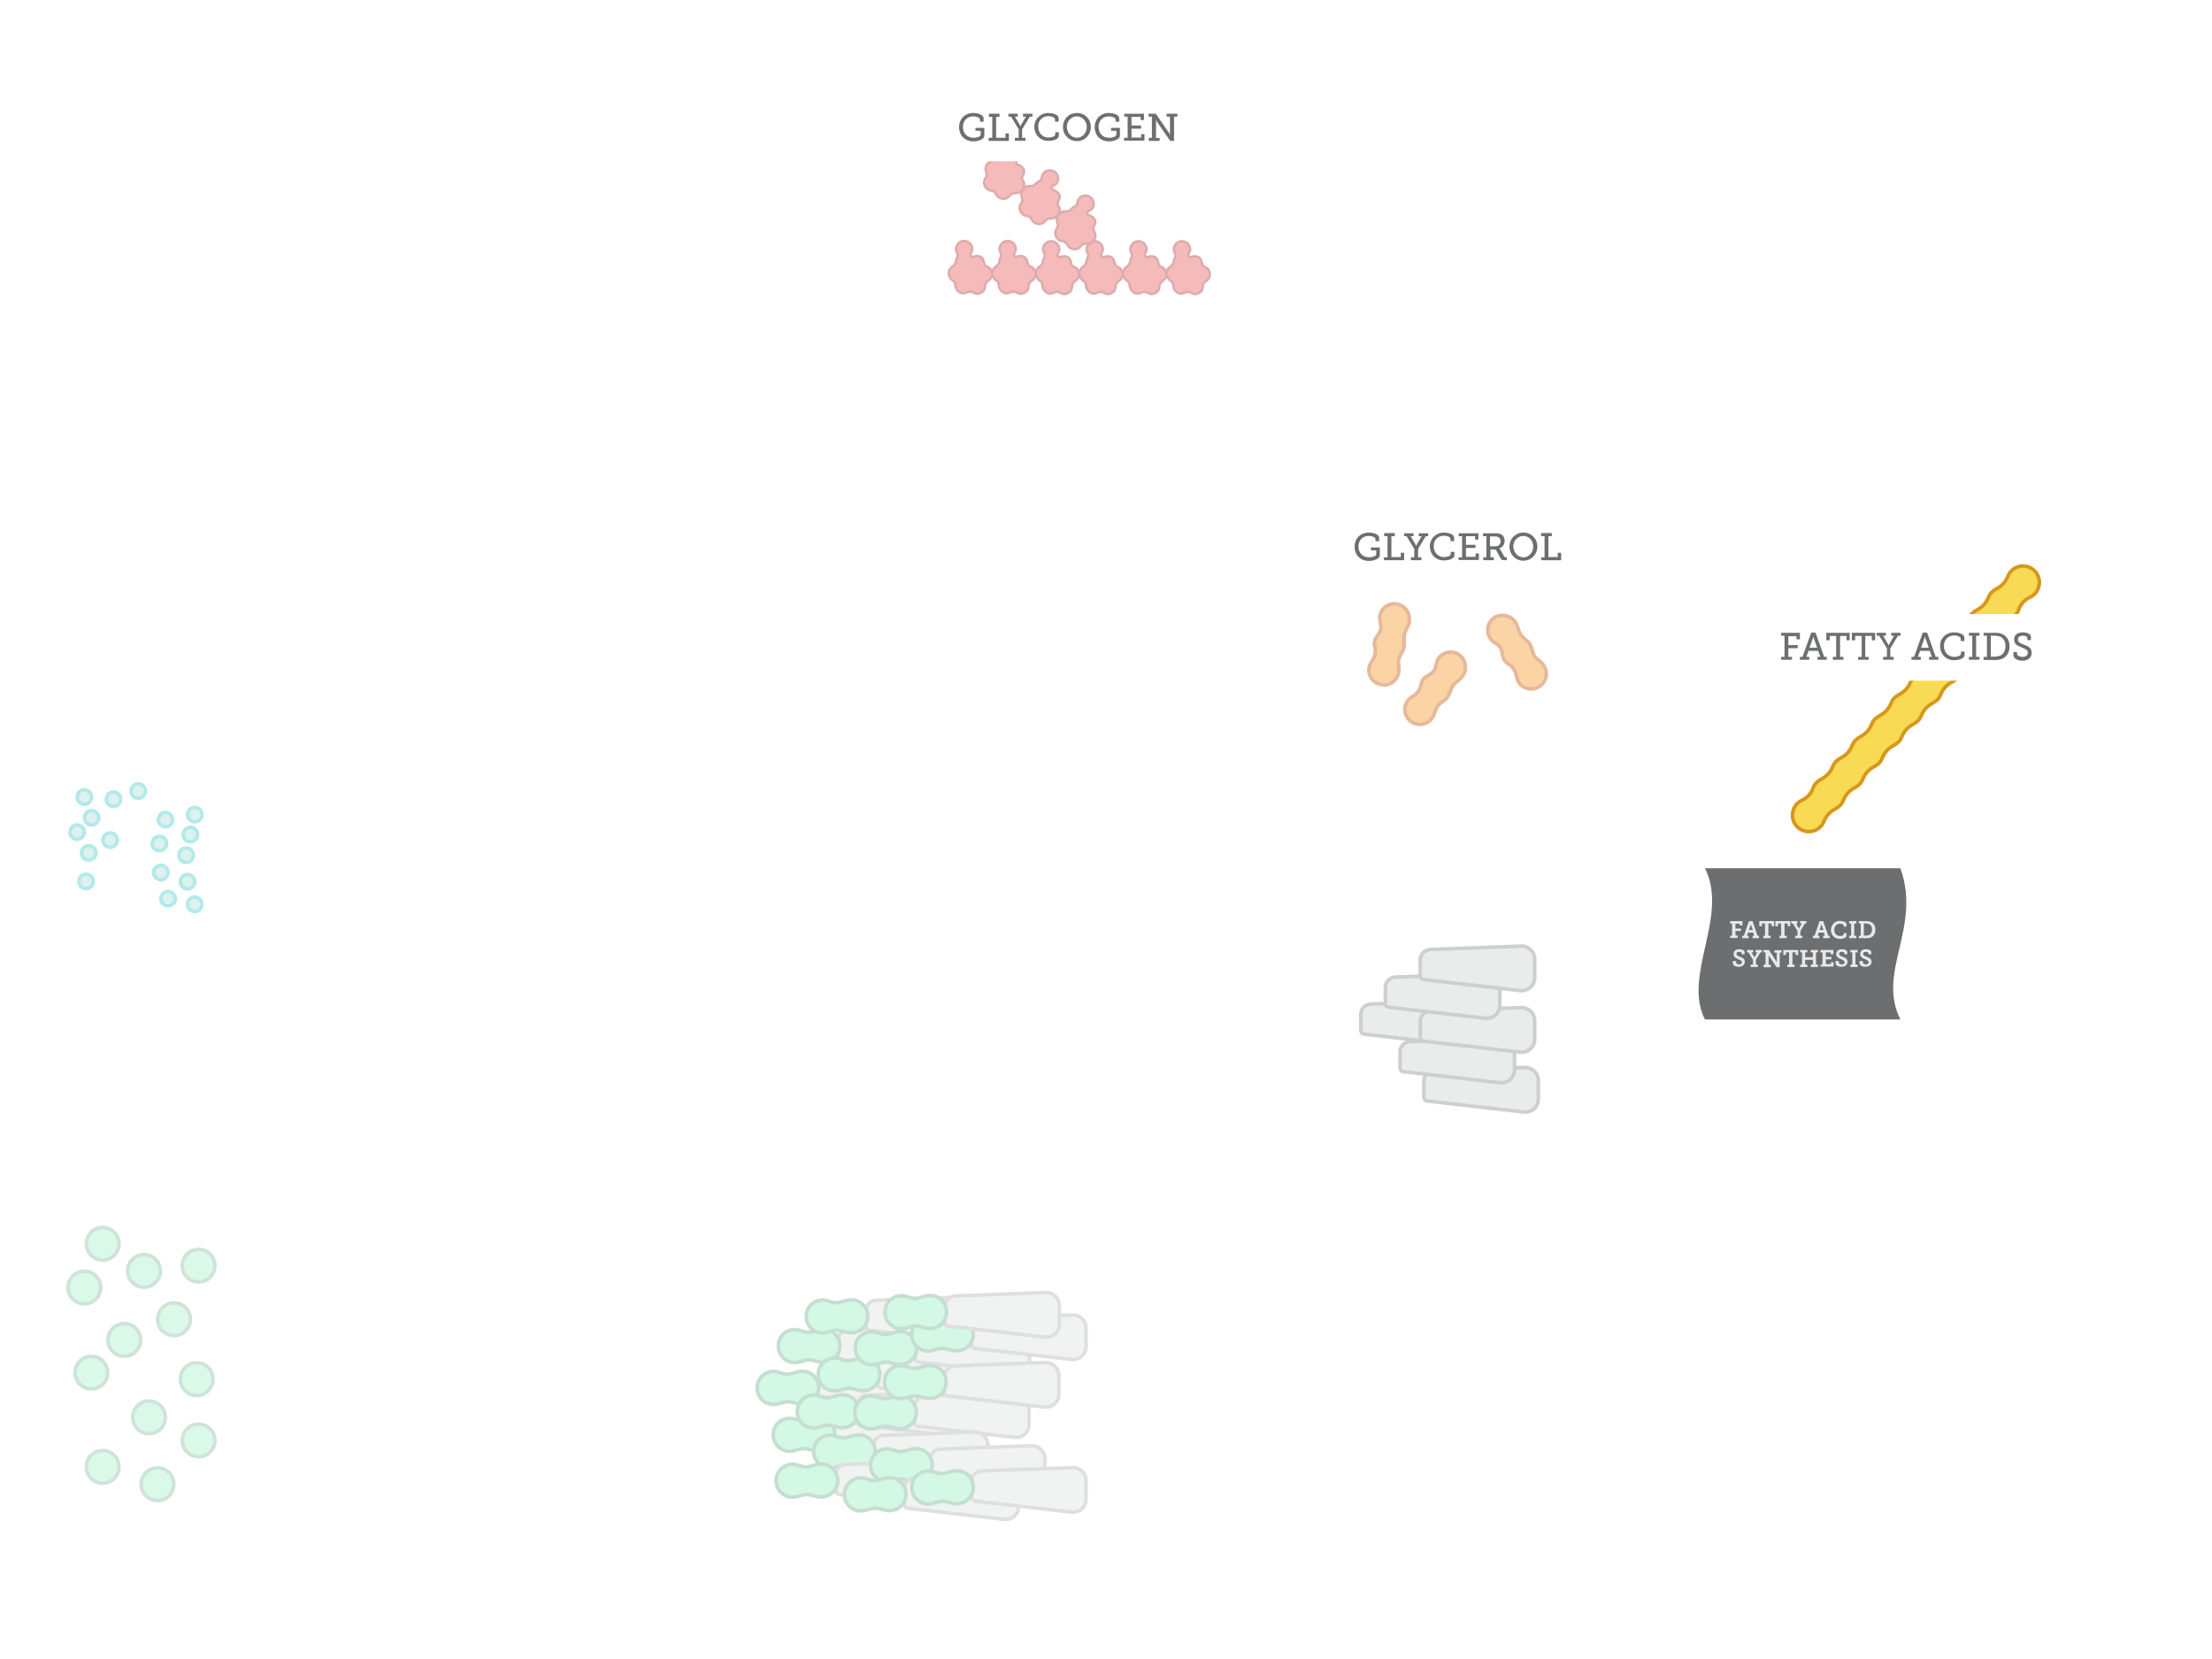 <?xml version="1.0" encoding="utf-8"?>
<!-- Generator: Adobe Illustrator 18.1.1, SVG Export Plug-In . SVG Version: 6.00 Build 0)  -->
<!DOCTYPE svg PUBLIC "-//W3C//DTD SVG 1.1//EN" "http://www.w3.org/Graphics/SVG/1.1/DTD/svg11.dtd">
<svg version="1.1" id="Layer_1" xmlns="http://www.w3.org/2000/svg" xmlns:xlink="http://www.w3.org/1999/xlink" x="0px" y="0px"
	 viewBox="0 0 920 690" enable-background="new 0 0 920 690" xml:space="preserve">
<filter  height="170%" width="170%" id="ds1" y="-20%" x="-30%">
	<feOffset  in="SourceAlpha" result="offOut" dy="1" dx="0"></feOffset>
	<feGaussianBlur  in="offOut" stdDeviation="2" result="blurOut"></feGaussianBlur>
	<feComponentTransfer>
		<feFuncA  type="linear" slope="0.5"></feFuncA>
	</feComponentTransfer>
	<feMerge>
		<feMergeNode></feMergeNode>
		<feMergeNode  in="SourceGraphic"></feMergeNode>
	</feMerge>
</filter>
<g opacity="0.3">
	<g>
		<g filter="url(#ds1)">
			<path fill="#D0D2D3" d="M352.7,552l37.9-1.4c3.1-0.1,5.6,2.4,5.6,5.4v7.7c0,3.3-2.8,5.8-6.1,5.4l-40.2-4.6
				c-0.7-0.1-1.3-0.7-1.3-1.4v-7.1C348.7,553.9,350.5,552.1,352.7,552z"/>
			<path fill="none" stroke="#929497" stroke-width="1.5" stroke-linejoin="round" stroke-miterlimit="10" d="M352.7,552l37.9-1.4
				c3.1-0.1,5.6,2.4,5.6,5.4v7.7c0,3.3-2.8,5.8-6.1,5.4l-40.2-4.6c-0.7-0.1-1.3-0.7-1.3-1.4v-7.1C348.7,553.9,350.5,552.1,352.7,552
				z"/>
		</g>
		<g filter="url(#ds1)">
			<path fill="#6AE6A7" d="M336.3,553.1c-2.2,0.1-3.7-1.2-5.8-1.1c-3.8,0-6.9,3.1-6.8,6.9s3.1,6.9,6.9,6.8c2.2,0,4.1-1.3,6.2-1.1
				c1.9,0.1,3.8,1.1,5.7,1c3.8,0,6.9-3.1,6.8-6.9c0-3.8-3.1-6.9-6.9-6.8c-1.9,0-3.7,0.9-5.6,1.2C336.6,553,336.4,553,336.3,553.1z"
				/>
			<path fill="none" stroke="#3F9166" stroke-width="1.489" stroke-linejoin="round" stroke-miterlimit="10" d="M336.3,553.1
				c-2.2,0.1-3.7-1.2-5.8-1.1c-3.8,0-6.9,3.1-6.8,6.9s3.1,6.9,6.9,6.8c2.2,0,4.1-1.3,6.2-1.1c1.9,0.1,3.8,1.1,5.7,1
				c3.8,0,6.9-3.1,6.8-6.9c0-3.8-3.1-6.9-6.9-6.8c-1.9,0-3.7,0.9-5.6,1.2C336.6,553,336.4,553,336.3,553.1z"/>
		</g>
	</g>
	<g>
		<g filter="url(#ds1)">
			<path fill="#D0D2D3" d="M350.6,589l37.9-1.4c3.1-0.1,5.6,2.4,5.6,5.4v7.7c0,3.3-2.8,5.8-6.1,5.4l-40.2-4.6
				c-0.7-0.1-1.3-0.7-1.3-1.4v-7.1C346.6,590.9,348.4,589,350.6,589z"/>
			<path fill="none" stroke="#929497" stroke-width="1.5" stroke-linejoin="round" stroke-miterlimit="10" d="M350.6,589l37.9-1.4
				c3.1-0.1,5.6,2.4,5.6,5.4v7.7c0,3.3-2.8,5.8-6.1,5.4l-40.2-4.6c-0.7-0.1-1.3-0.7-1.3-1.4v-7.1C346.6,590.9,348.4,589,350.6,589z"
				/>
		</g>
		<g filter="url(#ds1)">
			<path fill="#6AE6A7" d="M334.2,590c-2.2,0.1-3.7-1.2-5.8-1.1c-3.8,0-6.9,3.1-6.8,6.9c0,3.8,3.1,6.9,6.9,6.8
				c2.2,0,4.1-1.3,6.2-1.1c1.9,0.1,3.8,1.1,5.7,1c3.8,0,6.9-3.1,6.8-6.9c0-3.8-3.1-6.9-6.9-6.8c-1.9,0-3.7,0.9-5.6,1.2
				C334.5,589.9,334.3,590,334.2,590z"/>
			<path fill="none" stroke="#3F9166" stroke-width="1.489" stroke-linejoin="round" stroke-miterlimit="10" d="M334.2,590
				c-2.2,0.1-3.7-1.2-5.8-1.1c-3.8,0-6.9,3.1-6.8,6.9c0,3.8,3.1,6.9,6.9,6.8c2.2,0,4.1-1.3,6.2-1.1c1.9,0.1,3.8,1.1,5.7,1
				c3.8,0,6.9-3.1,6.8-6.9c0-3.8-3.1-6.9-6.9-6.8c-1.9,0-3.7,0.9-5.6,1.2C334.5,589.9,334.3,590,334.2,590z"/>
		</g>
	</g>
	<g>
		<g filter="url(#ds1)">
			<path fill="#D0D2D3" d="M343.9,569.5l37.9-1.4c3.1-0.1,5.6,2.4,5.6,5.4v7.7c0,3.3-2.8,5.8-6.1,5.4l-40.2-4.6
				c-0.7-0.1-1.3-0.7-1.3-1.4v-7.1C340,571.3,341.7,569.5,343.9,569.5z"/>
			<path fill="none" stroke="#929497" stroke-width="1.5" stroke-linejoin="round" stroke-miterlimit="10" d="M343.9,569.5l37.9-1.4
				c3.1-0.1,5.6,2.4,5.6,5.4v7.7c0,3.3-2.8,5.8-6.1,5.4l-40.2-4.6c-0.7-0.1-1.3-0.7-1.3-1.4v-7.1C340,571.3,341.7,569.5,343.9,569.5
				z"/>
		</g>
		<g filter="url(#ds1)">
			<path fill="#6AE6A7" d="M327.5,570.5c-2.2,0.1-3.7-1.2-5.8-1.1c-3.8,0-6.9,3.1-6.8,6.9c0,3.8,3.1,6.9,6.9,6.8
				c2.2,0,4.1-1.3,6.2-1.1c1.9,0.1,3.8,1.1,5.7,1c3.8,0,6.9-3.1,6.8-6.9c0-3.8-3.1-6.9-6.9-6.8c-1.9,0-3.7,0.9-5.6,1.2
				C327.8,570.4,327.7,570.5,327.5,570.5z"/>
			<path fill="none" stroke="#3F9166" stroke-width="1.489" stroke-linejoin="round" stroke-miterlimit="10" d="M327.5,570.5
				c-2.2,0.1-3.7-1.2-5.8-1.1c-3.8,0-6.9,3.1-6.8,6.9c0,3.8,3.1,6.9,6.9,6.8c2.2,0,4.1-1.3,6.2-1.1c1.9,0.1,3.8,1.1,5.7,1
				c3.8,0,6.9-3.1,6.8-6.9c0-3.8-3.1-6.9-6.9-6.8c-1.9,0-3.7,0.9-5.6,1.2C327.8,570.4,327.7,570.5,327.5,570.5z"/>
		</g>
	</g>
	<g>
		<g filter="url(#ds1)">
			<path fill="#D0D2D3" d="M360.6,579.3l37.9-1.4c3.1-0.1,5.6,2.4,5.6,5.4v7.7c0,3.3-2.8,5.8-6.1,5.4l-40.2-4.6
				c-0.7-0.1-1.3-0.7-1.3-1.4v-7.1C356.7,581.2,358.4,579.4,360.6,579.3z"/>
			<path fill="none" stroke="#929497" stroke-width="1.5" stroke-linejoin="round" stroke-miterlimit="10" d="M360.6,579.3l37.9-1.4
				c3.1-0.1,5.6,2.4,5.6,5.4v7.7c0,3.3-2.8,5.8-6.1,5.4l-40.2-4.6c-0.7-0.1-1.3-0.7-1.3-1.4v-7.1
				C356.7,581.2,358.4,579.4,360.6,579.3z"/>
		</g>
		<g filter="url(#ds1)">
			<path fill="#6AE6A7" d="M344.2,580.3c-2.2,0.1-3.7-1.2-5.8-1.1c-3.8,0-6.9,3.1-6.8,6.9c0,3.8,3.1,6.9,6.9,6.8
				c2.2,0,4.1-1.3,6.2-1.1c1.9,0.1,3.8,1.1,5.7,1c3.8,0,6.9-3.1,6.8-6.9c0-3.8-3.1-6.9-6.9-6.8c-1.9,0-3.7,0.9-5.6,1.2
				C344.5,580.3,344.4,580.3,344.2,580.3z"/>
			<path fill="none" stroke="#3F9166" stroke-width="1.489" stroke-linejoin="round" stroke-miterlimit="10" d="M344.2,580.3
				c-2.2,0.1-3.7-1.2-5.8-1.1c-3.8,0-6.9,3.1-6.8,6.9c0,3.8,3.1,6.9,6.9,6.8c2.2,0,4.1-1.3,6.2-1.1c1.9,0.1,3.8,1.1,5.7,1
				c3.8,0,6.9-3.1,6.8-6.9c0-3.8-3.1-6.9-6.9-6.8c-1.9,0-3.7,0.9-5.6,1.2C344.5,580.3,344.4,580.3,344.2,580.3z"/>
		</g>
	</g>
	<g>
		<g filter="url(#ds1)">
			<path fill="#D0D2D3" d="M369.3,563.8l37.9-1.4c3.1-0.1,5.6,2.4,5.6,5.4v7.7c0,3.3-2.8,5.8-6.1,5.4l-40.2-4.6
				c-0.7-0.1-1.3-0.7-1.3-1.4v-7.1C365.3,565.7,367.1,563.9,369.3,563.8z"/>
			<path fill="none" stroke="#929497" stroke-width="1.5" stroke-linejoin="round" stroke-miterlimit="10" d="M369.3,563.8l37.9-1.4
				c3.1-0.1,5.6,2.4,5.6,5.4v7.7c0,3.3-2.8,5.8-6.1,5.4l-40.2-4.6c-0.7-0.1-1.3-0.7-1.3-1.4v-7.1
				C365.3,565.7,367.1,563.9,369.3,563.8z"/>
		</g>
		<g filter="url(#ds1)">
			<path fill="#6AE6A7" d="M352.9,564.9c-2.2,0.1-3.7-1.2-5.8-1.1c-3.8,0-6.9,3.1-6.8,6.9c0,3.8,3.1,6.9,6.9,6.8
				c2.2,0,4.1-1.3,6.2-1.1c1.9,0.1,3.8,1.1,5.7,1c3.8,0,6.9-3.1,6.8-6.9c0-3.8-3.1-6.9-6.9-6.8c-1.9,0-3.7,0.9-5.6,1.2
				C353.2,564.8,353,564.8,352.9,564.9z"/>
			<path fill="none" stroke="#3F9166" stroke-width="1.489" stroke-linejoin="round" stroke-miterlimit="10" d="M352.9,564.9
				c-2.2,0.1-3.7-1.2-5.8-1.1c-3.8,0-6.9,3.1-6.8,6.9c0,3.8,3.1,6.9,6.9,6.8c2.2,0,4.1-1.3,6.2-1.1c1.9,0.1,3.8,1.1,5.7,1
				c3.8,0,6.9-3.1,6.8-6.9c0-3.8-3.1-6.9-6.9-6.8c-1.9,0-3.7,0.9-5.6,1.2C353.2,564.8,353,564.8,352.9,564.9z"/>
		</g>
	</g>
	<g>
		<g filter="url(#ds1)">
			<path fill="#D0D2D3" d="M364.3,539.8l37.9-1.4c3.1-0.1,5.6,2.4,5.6,5.4v7.7c0,3.3-2.8,5.8-6.1,5.4l-40.2-4.6
				c-0.7-0.1-1.3-0.7-1.3-1.4v-7.1C360.4,541.6,362.1,539.8,364.3,539.8z"/>
			<path fill="none" stroke="#929497" stroke-width="1.5" stroke-linejoin="round" stroke-miterlimit="10" d="M364.3,539.8l37.9-1.4
				c3.1-0.1,5.6,2.4,5.6,5.4v7.7c0,3.3-2.8,5.8-6.1,5.4l-40.2-4.6c-0.7-0.1-1.3-0.7-1.3-1.4v-7.1
				C360.4,541.6,362.1,539.8,364.3,539.8z"/>
		</g>
		<g filter="url(#ds1)">
			<path fill="#6AE6A7" d="M347.9,540.8c-2.2,0.1-3.7-1.2-5.8-1.1c-3.8,0-6.9,3.1-6.8,6.9c0,3.8,3.1,6.9,6.9,6.8
				c2.2,0,4.1-1.3,6.2-1.1c1.9,0.1,3.8,1.1,5.7,1c3.8,0,6.9-3.1,6.8-6.9c0-3.8-3.1-6.9-6.9-6.8c-1.9,0-3.7,0.9-5.6,1.2
				C348.2,540.7,348.1,540.8,347.9,540.8z"/>
			<path fill="none" stroke="#3F9166" stroke-width="1.489" stroke-linejoin="round" stroke-miterlimit="10" d="M347.9,540.8
				c-2.2,0.1-3.7-1.2-5.8-1.1c-3.8,0-6.9,3.1-6.8,6.9c0,3.8,3.1,6.9,6.9,6.8c2.2,0,4.1-1.3,6.2-1.1c1.9,0.1,3.8,1.1,5.7,1
				c3.8,0,6.9-3.1,6.8-6.9c0-3.8-3.1-6.9-6.9-6.8c-1.9,0-3.7,0.9-5.6,1.2C348.2,540.7,348.1,540.8,347.9,540.8z"/>
		</g>
	</g>
	<g>
		<g filter="url(#ds1)">
			<path fill="#D0D2D3" d="M384.7,553l37.9-1.4c3.1-0.1,5.6,2.4,5.6,5.4v7.7c0,3.3-2.8,5.8-6.1,5.4l-40.2-4.6
				c-0.7-0.1-1.3-0.7-1.3-1.4V557C380.8,554.8,382.5,553,384.7,553z"/>
			<path fill="none" stroke="#929497" stroke-width="1.5" stroke-linejoin="round" stroke-miterlimit="10" d="M384.7,553l37.9-1.4
				c3.1-0.1,5.6,2.4,5.6,5.4v7.7c0,3.3-2.8,5.8-6.1,5.4l-40.2-4.6c-0.7-0.1-1.3-0.7-1.3-1.4V557C380.8,554.8,382.5,553,384.7,553z"
				/>
		</g>
		<g filter="url(#ds1)">
			<path fill="#6AE6A7" d="M368.3,554c-2.2,0.1-3.7-1.2-5.8-1.1c-3.8,0-6.9,3.1-6.8,6.9c0,3.8,3.1,6.9,6.9,6.8
				c2.2,0,4.1-1.3,6.2-1.1c1.9,0.1,3.8,1.1,5.7,1c3.8,0,6.9-3.1,6.8-6.9c0-3.8-3.1-6.9-6.9-6.8c-1.9,0-3.7,0.9-5.6,1.2
				C368.6,553.9,368.5,554,368.3,554z"/>
			<path fill="none" stroke="#3F9166" stroke-width="1.489" stroke-linejoin="round" stroke-miterlimit="10" d="M368.3,554
				c-2.2,0.1-3.7-1.2-5.8-1.1c-3.8,0-6.9,3.1-6.8,6.9c0,3.8,3.1,6.9,6.9,6.8c2.2,0,4.1-1.3,6.2-1.1c1.9,0.1,3.8,1.1,5.7,1
				c3.8,0,6.9-3.1,6.8-6.9c0-3.8-3.1-6.9-6.9-6.8c-1.9,0-3.7,0.9-5.6,1.2C368.6,553.9,368.5,554,368.3,554z"/>
		</g>
	</g>
	<g>
		<g filter="url(#ds1)">
			<path fill="#D0D2D3" d="M384.5,579.7l37.9-1.4c3.1-0.1,5.6,2.4,5.6,5.4v7.7c0,3.3-2.8,5.8-6.1,5.4l-40.2-4.6
				c-0.7-0.1-1.3-0.7-1.3-1.4v-7.1C380.6,581.6,382.3,579.7,384.5,579.7z"/>
			<path fill="none" stroke="#929497" stroke-width="1.5" stroke-linejoin="round" stroke-miterlimit="10" d="M384.5,579.7l37.9-1.4
				c3.1-0.1,5.6,2.4,5.6,5.4v7.7c0,3.3-2.8,5.8-6.1,5.4l-40.2-4.6c-0.7-0.1-1.3-0.7-1.3-1.4v-7.1
				C380.6,581.6,382.3,579.7,384.5,579.7z"/>
		</g>
		<g filter="url(#ds1)">
			<path fill="#6AE6A7" d="M368.1,580.7c-2.2,0.1-3.7-1.2-5.8-1.1c-3.8,0-6.9,3.1-6.8,6.9c0,3.8,3.1,6.9,6.9,6.8
				c2.2,0,4.1-1.3,6.2-1.1c1.9,0.1,3.8,1.1,5.7,1c3.8,0,6.9-3.1,6.8-6.9c0-3.8-3.1-6.9-6.9-6.8c-1.9,0-3.7,0.9-5.6,1.2
				C368.4,580.7,368.3,580.7,368.1,580.7z"/>
			<path fill="none" stroke="#3F9166" stroke-width="1.489" stroke-linejoin="round" stroke-miterlimit="10" d="M368.1,580.7
				c-2.2,0.1-3.7-1.2-5.8-1.1c-3.8,0-6.9,3.1-6.8,6.9c0,3.8,3.1,6.9,6.9,6.8c2.2,0,4.1-1.3,6.2-1.1c1.9,0.1,3.8,1.1,5.7,1
				c3.8,0,6.9-3.1,6.8-6.9c0-3.8-3.1-6.9-6.9-6.8c-1.9,0-3.7,0.9-5.6,1.2C368.4,580.7,368.3,580.7,368.1,580.7z"/>
		</g>
	</g>
	<g>
		<g filter="url(#ds1)">
			<path fill="#D0D2D3" d="M367.4,596l37.9-1.4c3.1-0.1,5.6,2.4,5.6,5.4v7.7c0,3.3-2.8,5.8-6.1,5.4l-40.2-4.6
				c-0.7-0.1-1.3-0.7-1.3-1.4v-7.1C363.5,597.9,365.2,596,367.4,596z"/>
			<path fill="none" stroke="#929497" stroke-width="1.5" stroke-linejoin="round" stroke-miterlimit="10" d="M367.4,596l37.9-1.4
				c3.1-0.1,5.6,2.4,5.6,5.4v7.7c0,3.3-2.8,5.8-6.1,5.4l-40.2-4.6c-0.7-0.1-1.3-0.7-1.3-1.4v-7.1C363.5,597.9,365.2,596,367.4,596z"
				/>
		</g>
		<g filter="url(#ds1)">
			<path fill="#6AE6A7" d="M351,597c-2.2,0.1-3.7-1.2-5.8-1.1c-3.8,0-6.9,3.1-6.8,6.9s3.1,6.9,6.9,6.8c2.2,0,4.1-1.3,6.2-1.1
				c1.9,0.1,3.8,1.1,5.7,1c3.8,0,6.9-3.1,6.8-6.9c0-3.8-3.1-6.9-6.9-6.8c-1.9,0-3.7,0.9-5.6,1.2C351.3,597,351.1,597,351,597z"/>
			<path fill="none" stroke="#3F9166" stroke-width="1.489" stroke-linejoin="round" stroke-miterlimit="10" d="M351,597
				c-2.2,0.1-3.7-1.2-5.8-1.1c-3.8,0-6.9,3.1-6.8,6.9s3.1,6.9,6.9,6.8c2.2,0,4.1-1.3,6.2-1.1c1.9,0.1,3.8,1.1,5.7,1
				c3.8,0,6.9-3.1,6.8-6.9c0-3.8-3.1-6.9-6.9-6.8c-1.9,0-3.7,0.9-5.6,1.2C351.3,597,351.1,597,351,597z"/>
		</g>
	</g>
	<g>
		<g filter="url(#ds1)">
			<path fill="#D0D2D3" d="M351.8,608.1l37.9-1.4c3.1-0.1,5.6,2.4,5.6,5.4v7.7c0,3.3-2.8,5.8-6.1,5.4l-40.2-4.6
				c-0.7-0.1-1.3-0.7-1.3-1.4v-7.1C347.8,609.9,349.6,608.1,351.8,608.1z"/>
			<path fill="none" stroke="#929497" stroke-width="1.5" stroke-linejoin="round" stroke-miterlimit="10" d="M351.8,608.1l37.9-1.4
				c3.1-0.1,5.6,2.4,5.6,5.4v7.7c0,3.3-2.8,5.8-6.1,5.4l-40.2-4.6c-0.7-0.1-1.3-0.7-1.3-1.4v-7.1
				C347.8,609.9,349.6,608.1,351.8,608.1z"/>
		</g>
		<g filter="url(#ds1)">
			<path fill="#6AE6A7" d="M335.4,609.1c-2.2,0.1-3.7-1.2-5.8-1.1c-3.8,0-6.9,3.1-6.8,6.9s3.1,6.9,6.9,6.8c2.2,0,4.1-1.3,6.2-1.1
				c1.9,0.1,3.8,1.1,5.7,1c3.8,0,6.9-3.1,6.8-6.9c0-3.8-3.1-6.9-6.9-6.8c-1.9,0-3.7,0.9-5.6,1.2C335.7,609,335.5,609.1,335.4,609.1z
				"/>
			<path fill="none" stroke="#3F9166" stroke-width="1.489" stroke-linejoin="round" stroke-miterlimit="10" d="M335.4,609.1
				c-2.2,0.1-3.7-1.2-5.8-1.1c-3.8,0-6.9,3.1-6.8,6.9s3.1,6.9,6.9,6.8c2.2,0,4.1-1.3,6.2-1.1c1.9,0.1,3.8,1.1,5.7,1
				c3.8,0,6.9-3.1,6.8-6.9c0-3.8-3.1-6.9-6.9-6.8c-1.9,0-3.7,0.9-5.6,1.2C335.7,609,335.5,609.1,335.4,609.1z"/>
		</g>
	</g>
	<g>
		<g filter="url(#ds1)">
			<path fill="#D0D2D3" d="M391.1,601.7l37.9-1.4c3.1-0.1,5.6,2.4,5.6,5.4v7.7c0,3.3-2.8,5.8-6.1,5.4l-40.2-4.6
				c-0.7-0.1-1.3-0.7-1.3-1.4v-7.1C387.2,603.5,388.9,601.7,391.1,601.7z"/>
			<path fill="none" stroke="#929497" stroke-width="1.5" stroke-linejoin="round" stroke-miterlimit="10" d="M391.1,601.7l37.9-1.4
				c3.1-0.1,5.6,2.4,5.6,5.4v7.7c0,3.3-2.8,5.8-6.1,5.4l-40.2-4.6c-0.7-0.1-1.3-0.7-1.3-1.4v-7.1
				C387.2,603.5,388.9,601.7,391.1,601.7z"/>
		</g>
		<g filter="url(#ds1)">
			<path fill="#6AE6A7" d="M374.7,602.7c-2.2,0.1-3.7-1.2-5.8-1.1c-3.8,0-6.9,3.1-6.8,6.9c0,3.8,3.1,6.9,6.9,6.8
				c2.2,0,4.1-1.3,6.2-1.1c1.9,0.1,3.8,1.1,5.7,1c3.8,0,6.9-3.1,6.8-6.9c0-3.8-3.1-6.9-6.9-6.8c-1.9,0-3.7,0.9-5.6,1.2
				C375,602.6,374.8,602.7,374.7,602.7z"/>
			<path fill="none" stroke="#3F9166" stroke-width="1.489" stroke-linejoin="round" stroke-miterlimit="10" d="M374.7,602.7
				c-2.2,0.1-3.7-1.2-5.8-1.1c-3.8,0-6.9,3.1-6.8,6.9c0,3.8,3.1,6.9,6.9,6.8c2.2,0,4.1-1.3,6.2-1.1c1.9,0.1,3.8,1.1,5.7,1
				c3.8,0,6.9-3.1,6.8-6.9c0-3.8-3.1-6.9-6.9-6.8c-1.9,0-3.7,0.9-5.6,1.2C375,602.6,374.8,602.7,374.7,602.7z"/>
		</g>
	</g>
	<g>
		<g filter="url(#ds1)">
			<path fill="#D0D2D3" d="M408.2,547.3l37.9-1.4c3.1-0.1,5.6,2.4,5.6,5.4v7.7c0,3.3-2.8,5.8-6.1,5.4l-40.2-4.6
				c-0.7-0.1-1.3-0.7-1.3-1.4v-7.1C404.3,549.2,406,547.3,408.2,547.3z"/>
			<path fill="none" stroke="#929497" stroke-width="1.5" stroke-linejoin="round" stroke-miterlimit="10" d="M408.2,547.3l37.9-1.4
				c3.1-0.1,5.6,2.4,5.6,5.4v7.7c0,3.3-2.8,5.8-6.1,5.4l-40.2-4.6c-0.7-0.1-1.3-0.7-1.3-1.4v-7.1C404.3,549.2,406,547.3,408.2,547.3
				z"/>
		</g>
		<g filter="url(#ds1)">
			<path fill="#6AE6A7" d="M391.8,548.3c-2.2,0.1-3.7-1.2-5.8-1.1c-3.8,0-6.9,3.1-6.8,6.9c0,3.8,3.1,6.9,6.9,6.8
				c2.2,0,4.1-1.3,6.2-1.1c1.9,0.1,3.8,1.1,5.7,1c3.8,0,6.9-3.1,6.8-6.9c0-3.8-3.1-6.9-6.9-6.8c-1.9,0-3.7,0.9-5.6,1.2
				C392.1,548.3,391.9,548.3,391.8,548.3z"/>
			<path fill="none" stroke="#3F9166" stroke-width="1.489" stroke-linejoin="round" stroke-miterlimit="10" d="M391.8,548.3
				c-2.2,0.1-3.7-1.2-5.8-1.1c-3.8,0-6.9,3.1-6.8,6.9c0,3.8,3.1,6.9,6.9,6.8c2.2,0,4.1-1.3,6.2-1.1c1.9,0.1,3.8,1.1,5.7,1
				c3.8,0,6.9-3.1,6.8-6.9c0-3.8-3.1-6.9-6.9-6.8c-1.9,0-3.7,0.9-5.6,1.2C392.1,548.3,391.9,548.3,391.8,548.3z"/>
		</g>
	</g>
	<g>
		<g filter="url(#ds1)">
			<path fill="#D0D2D3" d="M380.2,613.8l37.9-1.4c3.1-0.1,5.6,2.4,5.6,5.4v7.7c0,3.3-2.8,5.8-6.1,5.4l-40.2-4.6
				c-0.7-0.1-1.3-0.7-1.3-1.4v-7.1C376.3,615.6,378,613.8,380.2,613.8z"/>
			<path fill="none" stroke="#929497" stroke-width="1.5" stroke-linejoin="round" stroke-miterlimit="10" d="M380.2,613.8l37.9-1.4
				c3.1-0.1,5.6,2.4,5.6,5.4v7.7c0,3.3-2.8,5.8-6.1,5.4l-40.2-4.6c-0.7-0.1-1.3-0.7-1.3-1.4v-7.1C376.3,615.6,378,613.8,380.2,613.8
				z"/>
		</g>
		<g filter="url(#ds1)">
			<path fill="#6AE6A7" d="M363.8,614.8c-2.2,0.1-3.7-1.2-5.8-1.1c-3.8,0-6.9,3.1-6.8,6.9c0,3.8,3.1,6.9,6.9,6.8
				c2.2,0,4.1-1.3,6.2-1.1c1.9,0.1,3.8,1.1,5.7,1c3.8,0,6.9-3.1,6.8-6.9c0-3.8-3.1-6.9-6.9-6.8c-1.9,0-3.7,0.9-5.6,1.2
				C364.1,614.7,364,614.8,363.8,614.8z"/>
			<path fill="none" stroke="#3F9166" stroke-width="1.489" stroke-linejoin="round" stroke-miterlimit="10" d="M363.8,614.8
				c-2.2,0.1-3.7-1.2-5.8-1.1c-3.8,0-6.9,3.1-6.8,6.9c0,3.8,3.1,6.9,6.9,6.8c2.2,0,4.1-1.3,6.2-1.1c1.9,0.1,3.8,1.1,5.7,1
				c3.8,0,6.9-3.1,6.8-6.9c0-3.8-3.1-6.9-6.9-6.8c-1.9,0-3.7,0.9-5.6,1.2C364.1,614.7,364,614.8,363.8,614.8z"/>
		</g>
	</g>
	<g>
		<g filter="url(#ds1)">
			<path fill="#D0D2D3" d="M408.2,610.8l37.9-1.4c3.1-0.1,5.6,2.4,5.6,5.4v7.7c0,3.3-2.8,5.8-6.1,5.4l-40.2-4.6
				c-0.7-0.1-1.3-0.7-1.3-1.4v-7.1C404.3,612.7,406,610.9,408.2,610.8z"/>
			<path fill="none" stroke="#929497" stroke-width="1.5" stroke-linejoin="round" stroke-miterlimit="10" d="M408.2,610.8l37.9-1.4
				c3.1-0.1,5.6,2.4,5.6,5.4v7.7c0,3.3-2.8,5.8-6.1,5.4l-40.2-4.6c-0.7-0.1-1.3-0.7-1.3-1.4v-7.1C404.3,612.7,406,610.9,408.2,610.8
				z"/>
		</g>
		<g filter="url(#ds1)">
			<path fill="#6AE6A7" d="M391.8,611.9c-2.2,0.1-3.7-1.2-5.8-1.1c-3.8,0-6.9,3.1-6.8,6.9c0,3.8,3.1,6.9,6.9,6.8
				c2.2,0,4.1-1.3,6.2-1.1c1.9,0.1,3.8,1.1,5.7,1c3.8,0,6.9-3.1,6.8-6.9c0-3.8-3.1-6.9-6.9-6.8c-1.9,0-3.7,0.9-5.6,1.2
				C392.1,611.8,391.9,611.8,391.8,611.9z"/>
			<path fill="none" stroke="#3F9166" stroke-width="1.489" stroke-linejoin="round" stroke-miterlimit="10" d="M391.8,611.9
				c-2.2,0.1-3.7-1.2-5.8-1.1c-3.8,0-6.9,3.1-6.8,6.9c0,3.8,3.1,6.9,6.9,6.8c2.2,0,4.1-1.3,6.2-1.1c1.9,0.1,3.8,1.1,5.7,1
				c3.8,0,6.9-3.1,6.8-6.9c0-3.8-3.1-6.9-6.9-6.8c-1.9,0-3.7,0.9-5.6,1.2C392.1,611.8,391.9,611.8,391.8,611.9z"/>
		</g>
	</g>
	<g>
		<g filter="url(#ds1)">
			<path fill="#D0D2D3" d="M396.9,567.1l37.9-1.4c3.1-0.1,5.6,2.4,5.6,5.4v7.7c0,3.3-2.8,5.8-6.1,5.4l-40.2-4.6
				c-0.7-0.1-1.3-0.7-1.3-1.4v-7.1C393,569,394.7,567.2,396.9,567.1z"/>
			<path fill="none" stroke="#929497" stroke-width="1.5" stroke-linejoin="round" stroke-miterlimit="10" d="M396.9,567.1l37.9-1.4
				c3.1-0.1,5.6,2.4,5.6,5.4v7.7c0,3.3-2.8,5.8-6.1,5.4l-40.2-4.6c-0.7-0.1-1.3-0.7-1.3-1.4v-7.1C393,569,394.7,567.2,396.9,567.1z"
				/>
		</g>
		<g filter="url(#ds1)">
			<path fill="#6AE6A7" d="M380.5,568.1c-2.2,0.1-3.7-1.2-5.8-1.1c-3.8,0-6.9,3.1-6.8,6.9s3.1,6.9,6.9,6.8c2.2,0,4.1-1.3,6.2-1.1
				c1.9,0.1,3.8,1.1,5.7,1c3.8,0,6.9-3.1,6.8-6.9c0-3.8-3.1-6.9-6.9-6.8c-1.9,0-3.7,0.9-5.6,1.2
				C380.8,568.1,380.7,568.1,380.5,568.1z"/>
			<path fill="none" stroke="#3F9166" stroke-width="1.489" stroke-linejoin="round" stroke-miterlimit="10" d="M380.5,568.1
				c-2.2,0.1-3.7-1.2-5.8-1.1c-3.8,0-6.9,3.1-6.8,6.9s3.1,6.9,6.9,6.8c2.2,0,4.1-1.3,6.2-1.1c1.9,0.1,3.8,1.1,5.7,1
				c3.8,0,6.9-3.1,6.8-6.9c0-3.8-3.1-6.9-6.9-6.8c-1.9,0-3.7,0.9-5.6,1.2C380.8,568.1,380.7,568.1,380.5,568.1z"/>
		</g>
	</g>
	<g>
		<g filter="url(#ds1)">
			<path fill="#D0D2D3" d="M397.1,538l37.9-1.4c3.1-0.1,5.6,2.4,5.6,5.4v7.7c0,3.3-2.8,5.8-6.1,5.4l-40.2-4.6
				c-0.7-0.1-1.3-0.7-1.3-1.4v-7.1C393.1,539.9,394.9,538.1,397.1,538z"/>
			<path fill="none" stroke="#929497" stroke-width="1.5" stroke-linejoin="round" stroke-miterlimit="10" d="M397.1,538l37.9-1.4
				c3.1-0.1,5.6,2.4,5.6,5.4v7.7c0,3.3-2.8,5.8-6.1,5.4l-40.2-4.6c-0.7-0.1-1.3-0.7-1.3-1.4v-7.1C393.1,539.9,394.9,538.1,397.1,538
				z"/>
		</g>
		<g filter="url(#ds1)">
			<path fill="#6AE6A7" d="M380.7,539c-2.2,0.1-3.7-1.2-5.8-1.1c-3.8,0-6.9,3.1-6.8,6.9c0,3.8,3.1,6.9,6.9,6.8
				c2.2,0,4.1-1.3,6.2-1.1c1.9,0.1,3.8,1.1,5.7,1c3.8,0,6.9-3.1,6.8-6.9c0-3.8-3.1-6.9-6.9-6.8c-1.9,0-3.7,0.9-5.6,1.2
				C381,539,380.8,539,380.7,539z"/>
			<path fill="none" stroke="#3F9166" stroke-width="1.489" stroke-linejoin="round" stroke-miterlimit="10" d="M380.7,539
				c-2.2,0.1-3.7-1.2-5.8-1.1c-3.8,0-6.9,3.1-6.8,6.9c0,3.8,3.1,6.9,6.9,6.8c2.2,0,4.1-1.3,6.2-1.1c1.9,0.1,3.8,1.1,5.7,1
				c3.8,0,6.9-3.1,6.8-6.9c0-3.8-3.1-6.9-6.9-6.8c-1.9,0-3.7,0.9-5.6,1.2C381,539,380.8,539,380.7,539z"/>
		</g>
	</g>
</g>
<g>
	<path fill="#6D6E70" d="M790.4,424c-27.1,0-54.2,0-81.3,0c-9.4-18.4,10.1-43.1,0-62.9c27.1,0,54.2,0,81.3,0
		C799.3,385.9,780.4,404.2,790.4,424z"/>
	<g>
		<g>
			<path fill="#E8E8E8" d="M719.6,389.2h0.8v-5.1h-0.8v-1h5.1v1.8h-1.1v-0.7h-1.8v2h2.3v1h-2.3v1.9h0.9v1h-3.1V389.2z"/>
			<path fill="#E8E8E8" d="M724.7,389.2h0.6l2.1-6.1h1.5l2.1,6.1h0.6v1h-2.7v-1h0.7l-0.4-1.3h-2.2l-0.4,1.3h0.7v1h-2.7V389.2z
				 M729,386.8l-0.7-2l-0.1-0.4c0-0.1,0-0.1,0-0.2h0l0,0.2c0,0.1,0,0.2-0.1,0.4l-0.7,2H729z"/>
			<path fill="#E8E8E8" d="M733.3,389.2h0.8v-5.1h-1.3v1.1h-1.1v-2.1h6.2v2.1h-1.1v-1.1h-1.3v5.1h0.9v1h-3V389.2z"/>
			<path fill="#E8E8E8" d="M740,389.2h0.8v-5.1h-1.3v1.1h-1.1v-2.1h6.2v2.1h-1.1v-1.1h-1.3v5.1h0.9v1h-3V389.2z"/>
			<path fill="#E8E8E8" d="M746.7,389.2h0.9v-2l-1.9-3.1H745v-1h2.6v1H747l1.1,1.9c0,0.1,0.1,0.2,0.1,0.2c0,0,0,0.1,0,0.1h0
				c0,0,0-0.1,0-0.1c0-0.1,0.1-0.1,0.1-0.2l1.1-1.9h-0.7v-1h2.6v1h-0.6l-1.9,3.1v2h0.8v1h-3V389.2z"/>
			<path fill="#E8E8E8" d="M754.1,389.2h0.6l2.1-6.1h1.5l2.1,6.1h0.6v1h-2.7v-1h0.7l-0.4-1.3h-2.2l-0.4,1.3h0.7v1h-2.7V389.2z
				 M758.4,386.8l-0.7-2l-0.1-0.4c0-0.1,0-0.1,0-0.2h0l0,0.2c0,0.1-0.1,0.2-0.1,0.4l-0.7,2H758.4z"/>
			<path fill="#E8E8E8" d="M765.2,383c0.9,0,2.8,0.3,2.8,1.4v1h-1.2v-0.5c0-0.5-0.9-0.7-1.5-0.7c-1.4,0-2.4,1-2.4,2.5
				c0,1.6,1,2.6,2.4,2.6c0.4,0,1.5-0.1,1.5-0.7v-0.5h1.2v1c0,1.1-1.8,1.4-2.8,1.4c-2.2,0-3.7-1.6-3.7-3.7
				C761.6,384.5,763.2,383,765.2,383z"/>
			<path fill="#E8E8E8" d="M769.1,389.2h0.8v-5.1h-0.8v-1h3v1h-0.9v5.1h0.9v1h-3V389.2z"/>
			<path fill="#E8E8E8" d="M773.1,389.2h0.8v-5.1h-0.8v-1h3.1c0.6,0,1,0,1.5,0.2c1.4,0.4,2.3,1.6,2.3,3.4c0,1.7-0.8,2.9-2.2,3.3
				c-0.5,0.2-1,0.2-1.6,0.2h-3.1V389.2z M776.1,389.1c0.5,0,0.8,0,1.2-0.2c0.8-0.3,1.3-1.1,1.3-2.3c0-1.2-0.5-2-1.4-2.3
				c-0.4-0.2-0.7-0.2-1.1-0.2h-0.9v5H776.1z"/>
			<path fill="#E8E8E8" d="M722.1,399.9v0.5c0,0.4,0.6,0.7,1.2,0.7c0.7,0,1.2-0.3,1.2-0.9c0-0.7-0.8-0.9-1.6-1.3
				c-0.9-0.4-1.9-0.8-1.9-2.1c0-1.4,1.1-2,2.4-2c1.1,0,2.2,0.4,2.2,1.2v0.9h-1.2v-0.5c0-0.4-0.5-0.5-1.1-0.5c-0.6,0-1.1,0.2-1.1,0.8
				c0,0.7,0.7,0.9,1.4,1.2c1.1,0.4,2.1,0.8,2.1,2.1c0,1.4-1.2,2.1-2.6,2.1c-1.2,0-2.4-0.5-2.4-1.6v-0.8H722.1z"/>
			<path fill="#E8E8E8" d="M728.2,401.2h0.9v-2l-1.9-3.1h-0.6v-1h2.6v1h-0.7l1.1,1.9c0,0.1,0.1,0.2,0.1,0.2c0,0,0,0.1,0,0.1h0
				c0,0,0-0.1,0-0.1c0-0.1,0.1-0.1,0.1-0.2l1.1-1.9h-0.7v-1h2.6v1h-0.6l-1.9,3.1v2h0.8v1h-3V401.2z"/>
			<path fill="#E8E8E8" d="M733.5,401.2h0.8v-5.1h-0.8v-1h2.2l3,4.6c0.1,0.1,0.1,0.3,0.2,0.4l0.1,0.2h0l0-0.2c0-0.1,0-0.3,0-0.4
				v-3.5H738v-1h3v1h-0.8v6.1h-1.3l-3-4.5c-0.1-0.1-0.1-0.3-0.2-0.4l-0.1-0.2h0l0,0.2c0,0.1,0,0.3,0,0.4v3.5h0.9v1h-3V401.2z"/>
			<path fill="#E8E8E8" d="M743.3,401.2h0.8v-5.1h-1.3v1.1h-1.1v-2.1h6.2v2.1h-1.1v-1.1h-1.3v5.1h0.9v1h-3V401.2z"/>
			<path fill="#E8E8E8" d="M748.7,401.2h0.8v-5.1h-0.8v-1h3v1h-0.9v2h3.2v-2h-0.9v-1h3v1h-0.8v5.1h0.8v1h-3v-1h0.9v-2h-3.2v2h0.9v1
				h-3V401.2z"/>
			<path fill="#E8E8E8" d="M757.2,401.2h0.8v-5.1h-0.8v-1h5.3v1.8h-1.1v-0.8h-2v1.9h2.3v1h-2.3v2h2.1v-0.8h1.1v1.8h-5.4V401.2z"/>
			<path fill="#E8E8E8" d="M764.8,399.9v0.5c0,0.4,0.6,0.7,1.2,0.7c0.7,0,1.2-0.3,1.2-0.9c0-0.7-0.8-0.9-1.6-1.3
				c-0.9-0.4-1.9-0.8-1.9-2.1c0-1.4,1.1-2,2.4-2c1.1,0,2.2,0.4,2.2,1.2v0.9h-1.2v-0.5c0-0.4-0.5-0.5-1.1-0.5c-0.6,0-1.1,0.2-1.1,0.8
				c0,0.7,0.7,0.9,1.4,1.2c1.1,0.4,2.1,0.8,2.1,2.1c0,1.4-1.2,2.1-2.6,2.1c-1.2,0-2.4-0.5-2.4-1.6v-0.8H764.8z"/>
			<path fill="#E8E8E8" d="M769.6,401.2h0.8v-5.1h-0.8v-1h3v1h-0.9v5.1h0.9v1h-3V401.2z"/>
			<path fill="#E8E8E8" d="M774.8,399.9v0.5c0,0.4,0.6,0.7,1.2,0.7c0.7,0,1.2-0.3,1.2-0.9c0-0.7-0.8-0.9-1.6-1.3
				c-0.9-0.4-1.9-0.8-1.9-2.1c0-1.4,1.1-2,2.4-2c1.1,0,2.2,0.4,2.2,1.2v0.9h-1.2v-0.5c0-0.4-0.5-0.5-1.1-0.5c-0.6,0-1.1,0.2-1.1,0.8
				c0,0.7,0.7,0.9,1.4,1.2c1.1,0.4,2.1,0.8,2.1,2.1c0,1.4-1.2,2.1-2.6,2.1c-1.2,0-2.4-0.5-2.4-1.6v-0.8H774.8z"/>
		</g>
	</g>
</g>
<g opacity="0.45" filter="url(#ds1)">
	<path fill="#E96667" stroke="#B4474C" stroke-miterlimit="10" d="M412.6,113.1c0-1-0.4-2.1-1.2-2.7c-0.6-0.5-1.4-0.5-1.8-1.2
		c-0.4-0.8-0.3-1.3-0.8-2.4c-0.4-0.8-1.3-1.3-2.2-1.3c-1.5-0.1-1.8,0.7-2.7,0c-0.8-0.6,0.5-1.8,0.5-2.8c0-1.9-1.5-3.4-3.3-3.5
		c-1.9,0-3.4,1.5-3.5,3.3c0,0.8,0.3,1.3,0.6,2c0.3,0.7,0.1,1.1-0.2,1.7c-0.3,0.6-0.4,1.2-0.5,1.8c-0.2,1.1-0.9,1.5-1.7,2.1
		c-0.7,0.6-1.2,1.5-1.2,2.5c0,1,0.4,1.9,1.1,2.6c0.5,0.4,1.1,0.8,1.4,1.3c0.3,0.6,0.2,1.4,0.4,2c0.4,1.4,1.7,2.5,3.2,2.5
		c0.9,0,1.7-0.7,2.6-0.7c1.1-0.1,1.9,0.8,3,0.9c1.2,0,2.4-0.6,3-1.6c0.6-1.1,0.1-2.5,1.2-3.4C411.5,115.4,412.5,114.8,412.6,113.1z"
		/>
	<path fill="#E96667" stroke="#B4474C" stroke-miterlimit="10" d="M430.7,113.1c0-1-0.4-2.1-1.2-2.7c-0.6-0.5-1.4-0.5-1.8-1.2
		c-0.4-0.8-0.3-1.3-0.8-2.4c-0.4-0.8-1.3-1.3-2.2-1.3c-1.5-0.1-1.8,0.7-2.7,0c-0.8-0.6,0.5-1.8,0.5-2.8c0-1.9-1.5-3.4-3.3-3.5
		c-1.9,0-3.4,1.5-3.5,3.3c0,0.8,0.3,1.3,0.6,2c0.3,0.7,0.1,1.1-0.2,1.7c-0.3,0.6-0.4,1.2-0.5,1.8c-0.2,1.1-0.9,1.5-1.7,2.1
		c-0.7,0.6-1.2,1.5-1.2,2.5c0,1,0.4,1.9,1.1,2.6c0.5,0.4,1.1,0.8,1.4,1.3c0.3,0.6,0.2,1.4,0.4,2c0.4,1.4,1.7,2.5,3.2,2.5
		c0.9,0,1.7-0.7,2.6-0.7c1.1-0.1,1.9,0.8,3,0.9c1.2,0,2.4-0.6,3-1.6c0.6-1.1,0.1-2.5,1.2-3.4C429.6,115.4,430.6,114.8,430.7,113.1z"
		/>
	<path fill="#E96667" stroke="#B4474C" stroke-miterlimit="10" d="M448.8,113.2c0-1-0.4-2.1-1.2-2.7c-0.6-0.5-1.4-0.5-1.8-1.2
		c-0.4-0.8-0.3-1.3-0.8-2.4c-0.4-0.8-1.3-1.3-2.2-1.3c-1.5-0.1-1.8,0.7-2.7,0c-0.8-0.6,0.5-1.8,0.5-2.8c0-1.9-1.5-3.4-3.3-3.5
		c-1.9,0-3.4,1.5-3.5,3.3c0,0.8,0.3,1.3,0.6,2c0.3,0.7,0.1,1.1-0.2,1.7c-0.3,0.6-0.4,1.2-0.5,1.8c-0.2,1.1-0.9,1.5-1.7,2.1
		c-0.7,0.6-1.2,1.5-1.2,2.5c0,1,0.4,1.9,1.1,2.6c0.5,0.4,1.1,0.8,1.4,1.3c0.3,0.6,0.2,1.4,0.4,2c0.4,1.4,1.7,2.5,3.2,2.5
		c0.9,0,1.7-0.7,2.6-0.7c1.1-0.1,1.9,0.8,3,0.9c1.2,0,2.4-0.6,3-1.6c0.6-1.1,0.1-2.5,1.2-3.4C447.7,115.4,448.8,114.8,448.8,113.2z"
		/>
	<path fill="#E96667" stroke="#B4474C" stroke-miterlimit="10" d="M466.9,113.2c0-1-0.4-2.1-1.2-2.7c-0.6-0.5-1.4-0.5-1.8-1.2
		c-0.4-0.8-0.3-1.3-0.8-2.4c-0.4-0.8-1.3-1.3-2.2-1.3c-1.5-0.1-1.8,0.7-2.7,0c-0.8-0.6,0.5-1.8,0.5-2.8c0-1.9-1.5-3.4-3.3-3.5
		c-1.9,0-3.4,1.5-3.5,3.3c0,0.8,0.3,1.3,0.6,2c0.3,0.7,0.1,1.1-0.2,1.7c-0.3,0.6-0.4,1.2-0.5,1.8c-0.2,1.1-0.9,1.5-1.7,2.1
		c-0.7,0.6-1.2,1.5-1.2,2.5c0,1,0.4,1.9,1.1,2.6c0.5,0.4,1.1,0.8,1.4,1.3c0.3,0.6,0.2,1.4,0.4,2c0.4,1.4,1.7,2.5,3.2,2.5
		c0.9,0,1.7-0.7,2.6-0.7c1.1-0.1,1.9,0.8,3,0.9c1.2,0,2.4-0.6,3-1.6c0.6-1.1,0.1-2.5,1.2-3.4C465.9,115.4,466.9,114.8,466.9,113.2z"
		/>
	<path fill="#E96667" stroke="#B4474C" stroke-miterlimit="10" d="M485.1,113.2c0-1-0.4-2.1-1.2-2.7c-0.6-0.5-1.4-0.5-1.8-1.2
		c-0.4-0.8-0.3-1.3-0.8-2.4c-0.4-0.8-1.3-1.3-2.2-1.3c-1.5-0.1-1.8,0.7-2.7,0c-0.8-0.6,0.5-1.8,0.5-2.8c0-1.9-1.5-3.4-3.3-3.5
		c-1.9,0-3.4,1.5-3.5,3.3c0,0.8,0.3,1.3,0.6,2c0.3,0.7,0.1,1.1-0.2,1.7c-0.3,0.6-0.4,1.2-0.5,1.8c-0.2,1.1-0.9,1.5-1.7,2.1
		c-0.7,0.6-1.2,1.5-1.2,2.5c0,1,0.4,1.9,1.1,2.6c0.5,0.4,1.1,0.8,1.4,1.3c0.3,0.6,0.2,1.4,0.4,2c0.4,1.4,1.7,2.5,3.2,2.5
		c0.9,0,1.7-0.7,2.6-0.7c1.1-0.1,1.9,0.8,3,0.9c1.2,0,2.4-0.6,3-1.6c0.6-1.1,0.1-2.5,1.2-3.4C484,115.5,485,114.9,485.1,113.2z"/>
	<path fill="#E96667" stroke="#B4474C" stroke-miterlimit="10" d="M503.2,113.2c0-1-0.4-2.1-1.2-2.7c-0.6-0.5-1.4-0.5-1.8-1.2
		c-0.4-0.8-0.3-1.3-0.8-2.4c-0.4-0.8-1.3-1.3-2.2-1.3c-1.5-0.1-1.8,0.7-2.7,0c-0.8-0.6,0.5-1.8,0.5-2.8c0-1.9-1.5-3.4-3.3-3.5
		c-1.9,0-3.4,1.5-3.5,3.3c0,0.8,0.3,1.3,0.6,2c0.3,0.7,0.1,1.1-0.2,1.7c-0.3,0.6-0.4,1.2-0.5,1.8c-0.2,1.1-0.9,1.5-1.7,2.1
		c-0.7,0.6-1.2,1.5-1.2,2.5c0,1,0.4,1.9,1.1,2.6c0.5,0.4,1.1,0.8,1.4,1.3c0.3,0.6,0.2,1.4,0.4,2c0.4,1.4,1.7,2.5,3.2,2.5
		c0.9,0,1.7-0.7,2.6-0.7c1.1-0.1,1.9,0.8,3,0.9c1.2,0,2.4-0.6,3-1.6c0.6-1.1,0.1-2.5,1.2-3.4C502.1,115.5,503.2,114.9,503.2,113.2z"
		/>
	<path fill="#E96667" stroke="#B4474C" stroke-miterlimit="10" d="M425.3,78c0.6-0.8,0.8-1.9,0.6-2.9c-0.2-0.7-0.8-1.2-0.8-2
		c0.1-0.9,0.5-1.2,0.8-2.4c0.2-0.9-0.3-1.8-1.1-2.4c-1.2-1-1.9-0.5-2.2-1.5c-0.3-1,1.4-1.2,2-2c1.1-1.5,0.8-3.7-0.7-4.8
		c-1.5-1.1-3.7-0.8-4.8,0.7c-0.5,0.6-0.5,1.3-0.7,2c-0.2,0.7-0.5,0.9-1.2,1.3c-0.6,0.3-1,0.7-1.5,1.2c-0.8,0.8-1.6,0.7-2.7,0.7
		c-1,0.1-1.8,0.6-2.4,1.4c-0.6,0.8-0.8,1.8-0.6,2.7c0.1,0.6,0.4,1.2,0.4,1.9c-0.1,0.7-0.6,1.2-0.9,1.9c-0.5,1.4,0,3,1.2,3.9
		c0.7,0.6,1.8,0.5,2.6,0.9c0.9,0.6,1.1,1.8,2,2.4c1,0.7,2.3,0.9,3.4,0.4c1.1-0.5,1.6-2,2.9-2C423.2,79.2,424.3,79.4,425.3,78z"/>
	<path fill="#E96667" stroke="#B4474C" stroke-miterlimit="10" d="M440.1,88.5c0.6-0.8,0.8-1.9,0.6-2.9c-0.2-0.7-0.8-1.2-0.8-2
		c0.1-0.9,0.5-1.2,0.8-2.4c0.2-0.9-0.3-1.8-1.1-2.4c-1.2-1-1.9-0.5-2.2-1.5c-0.3-1,1.4-1.2,2-2c1.1-1.5,0.8-3.7-0.7-4.8
		c-1.5-1.1-3.7-0.8-4.8,0.7c-0.5,0.6-0.5,1.3-0.7,2c-0.2,0.7-0.5,0.9-1.2,1.3c-0.6,0.3-1,0.7-1.5,1.2c-0.8,0.8-1.6,0.7-2.7,0.7
		c-1,0.1-1.8,0.6-2.4,1.4c-0.6,0.8-0.8,1.8-0.6,2.7c0.1,0.6,0.4,1.2,0.4,1.9c-0.1,0.7-0.6,1.2-0.9,1.9c-0.5,1.4,0,3,1.2,3.9
		c0.7,0.6,1.8,0.5,2.6,0.9c0.9,0.6,1.1,1.8,2,2.4c1,0.7,2.3,0.9,3.4,0.4c1.1-0.5,1.6-2,2.9-2C437.9,89.7,439.1,89.9,440.1,88.5z"/>
	<path fill="#E96667" stroke="#B4474C" stroke-miterlimit="10" d="M454.9,99c0.6-0.8,0.8-1.9,0.6-2.9c-0.2-0.7-0.8-1.2-0.8-2
		c0.1-0.9,0.5-1.2,0.8-2.4c0.2-0.9-0.3-1.8-1.1-2.4c-1.2-1-1.9-0.5-2.2-1.5c-0.3-1,1.4-1.2,2-2c1.1-1.5,0.8-3.7-0.7-4.8
		c-1.5-1.1-3.7-0.8-4.8,0.7c-0.5,0.6-0.5,1.3-0.7,2c-0.2,0.7-0.5,0.9-1.2,1.3c-0.6,0.3-1,0.7-1.5,1.2c-0.8,0.8-1.6,0.7-2.7,0.7
		c-1,0.1-1.8,0.6-2.4,1.4c-0.6,0.8-0.8,1.8-0.6,2.7c0.1,0.6,0.4,1.2,0.4,1.9c-0.1,0.7-0.6,1.2-0.9,1.9c-0.5,1.4,0,3,1.2,3.9
		c0.7,0.6,1.8,0.5,2.6,0.9c0.9,0.6,1.1,1.8,2,2.4c1,0.7,2.3,0.9,3.4,0.4c1.1-0.5,1.6-2,2.9-2C452.7,100.3,453.9,100.4,454.9,99z"/>
</g>
<g>
	<g filter="url(#ds1)">
		<rect x="387.9" y="38.4" fill="#FFFFFF" width="112.5" height="27.7"/>
	</g>
	<g>
		<g>
			<path fill="#6D6E70" d="M404.8,47c2,0,4.3,0.8,4.3,2.2v1.4h-1.5v-0.8c0-0.9-1.5-1.4-2.8-1.4c-2.6,0-4.3,1.8-4.3,4.4
				c0,2.6,1.7,4.5,4.4,4.5c1,0,3-0.3,3-1.4v-1.5h-2.2v-1.2h3.7v3.2c0,1.7-2.9,2.4-4.6,2.4c-3.5,0-5.9-2.5-5.9-5.9S401.3,47,404.8,47
				z"/>
			<path fill="#6D6E70" d="M411.3,57.3h1.4v-8.7h-1.4v-1.3h4.4v1.3h-1.4v8.7h3.9v-1.8h1.4v3.1h-8.4V57.3z"/>
			<path fill="#6D6E70" d="M422.3,57.3h1.4v-3.5l-3.2-5.3h-1.1v-1.2h3.9v1.2h-1.2l2.1,3.6c0.1,0.2,0.2,0.5,0.2,0.5h0
				c0,0,0.1-0.2,0.2-0.5l2.1-3.6h-1.2v-1.2h3.9v1.2h-1.1l-3.2,5.3v3.5h1.4v1.2h-4.4V57.3z"/>
			<path fill="#6D6E70" d="M436,47c1.4,0,4.3,0.5,4.3,2.2v1.4h-1.5v-0.9c0-1-1.7-1.4-2.8-1.4c-2.4,0-4.2,1.8-4.2,4.3
				c0,2.7,1.8,4.6,4.3,4.6c0.8,0,2.8-0.3,2.8-1.3v-0.9h1.5v1.4c0,1.7-2.8,2.2-4.4,2.2c-3.4,0-5.8-2.6-5.8-5.9
				C430.2,49.5,432.7,47,436,47z"/>
			<path fill="#6D6E70" d="M447.9,47c3.3,0,5.8,2.5,5.8,5.8c0,3.3-2.5,5.9-5.8,5.9c-3.3,0-5.8-2.6-5.8-5.9
				C442.1,49.5,444.6,47,447.9,47z M447.9,57.3c2.3,0,4.1-2,4.1-4.5c0-2.5-1.9-4.4-4.1-4.4c-2.3,0-4.2,1.9-4.2,4.4
				C443.8,55.3,445.6,57.3,447.9,57.3z"/>
			<path fill="#6D6E70" d="M461.2,47c2,0,4.3,0.8,4.3,2.2v1.4h-1.5v-0.8c0-0.9-1.5-1.4-2.8-1.4c-2.6,0-4.3,1.8-4.3,4.4
				c0,2.6,1.7,4.5,4.4,4.5c1,0,3-0.3,3-1.4v-1.5h-2.2v-1.2h3.7v3.2c0,1.7-2.9,2.4-4.6,2.4c-3.5,0-5.9-2.5-5.9-5.9S457.7,47,461.2,47
				z"/>
			<path fill="#6D6E70" d="M467.6,57.3h1.4v-8.8h-1.4v-1.2h8.2v2.6h-1.4v-1.3h-3.8v3.6h4v1.3h-4v3.7h4v-1.4h1.4v2.7h-8.5V57.3z"/>
			<path fill="#6D6E70" d="M477.7,57.3h1.4v-8.8h-1.4v-1.2h3l5.6,8.1c0.2,0.3,0.4,0.8,0.4,0.8h0c0,0-0.1-0.6-0.1-0.9v-6.8h-1.4v-1.2
				h4.5v1.2h-1.4v10.1h-1.6l-5.6-8.1c-0.2-0.3-0.4-0.8-0.4-0.8h0c0,0,0.1,0.6,0.1,0.9v6.8h1.5v1.2h-4.5V57.3z"/>
		</g>
	</g>
</g>
<g opacity="0.3" filter="url(#ds1)">
	<circle fill="#8CD0C6" cx="35.1" cy="330.5" r="3"/>
	
		<circle fill="none" stroke="#00B8B5" stroke-width="1.489" stroke-linejoin="round" stroke-miterlimit="10" cx="35.1" cy="330.5" r="3"/>
</g>
<g opacity="0.3" filter="url(#ds1)">
	<circle fill="#8CD0C6" cx="36.9" cy="353.7" r="3"/>
	
		<circle fill="none" stroke="#00B8B5" stroke-width="1.489" stroke-linejoin="round" stroke-miterlimit="10" cx="36.9" cy="353.7" r="3"/>
</g>
<g opacity="0.3" filter="url(#ds1)">
	<circle fill="#8CD0C6" cx="38.1" cy="339.1" r="3"/>
	
		<circle fill="none" stroke="#00B8B5" stroke-width="1.489" stroke-linejoin="round" stroke-miterlimit="10" cx="38.1" cy="339.1" r="3"/>
</g>
<g opacity="0.3" filter="url(#ds1)">
	<circle fill="#8CD0C6" cx="32.1" cy="345.1" r="3"/>
	
		<circle fill="none" stroke="#00B8B5" stroke-width="1.489" stroke-linejoin="round" stroke-miterlimit="10" cx="32.1" cy="345.1" r="3"/>
</g>
<g opacity="0.3" filter="url(#ds1)">
	<circle fill="#8CD0C6" cx="57.5" cy="328" r="3"/>
	
		<circle fill="none" stroke="#00B8B5" stroke-width="1.489" stroke-linejoin="round" stroke-miterlimit="10" cx="57.5" cy="328" r="3"/>
</g>
<g opacity="0.3" filter="url(#ds1)">
	<circle fill="#8CD0C6" cx="35.8" cy="365.6" r="3"/>
	
		<circle fill="none" stroke="#00B8B5" stroke-width="1.489" stroke-linejoin="round" stroke-miterlimit="10" cx="35.8" cy="365.6" r="3"/>
</g>
<g opacity="0.3" filter="url(#ds1)">
	<circle fill="#8CD0C6" cx="47.2" cy="331.4" r="3"/>
	
		<circle fill="none" stroke="#00B8B5" stroke-width="1.489" stroke-linejoin="round" stroke-miterlimit="10" cx="47.2" cy="331.4" r="3"/>
</g>
<g opacity="0.3" filter="url(#ds1)">
	<circle fill="#8CD0C6" cx="45.8" cy="348.4" r="3"/>
	
		<circle fill="none" stroke="#00B8B5" stroke-width="1.489" stroke-linejoin="round" stroke-miterlimit="10" cx="45.8" cy="348.4" r="3"/>
</g>
<g opacity="0.3" filter="url(#ds1)">
	<circle fill="#8CD0C6" cx="77.4" cy="354.7" r="3"/>
	
		<circle fill="none" stroke="#00B8B5" stroke-width="1.489" stroke-linejoin="round" stroke-miterlimit="10" cx="77.4" cy="354.7" r="3"/>
</g>
<g opacity="0.3" filter="url(#ds1)">
	<circle fill="#8CD0C6" cx="78" cy="365.7" r="3"/>
	
		<circle fill="none" stroke="#00B8B5" stroke-width="1.489" stroke-linejoin="round" stroke-miterlimit="10" cx="78" cy="365.7" r="3"/>
</g>
<g opacity="0.3" filter="url(#ds1)">
	<circle fill="#8CD0C6" cx="66.9" cy="361.9" r="3"/>
	
		<circle fill="none" stroke="#00B8B5" stroke-width="1.489" stroke-linejoin="round" stroke-miterlimit="10" cx="66.9" cy="361.9" r="3"/>
</g>
<g opacity="0.3" filter="url(#ds1)">
	<circle fill="#8CD0C6" cx="81" cy="375.1" r="3"/>
	
		<circle fill="none" stroke="#00B8B5" stroke-width="1.489" stroke-linejoin="round" stroke-miterlimit="10" cx="81" cy="375.1" r="3"/>
</g>
<g opacity="0.3" filter="url(#ds1)">
	<circle fill="#8CD0C6" cx="79.2" cy="346.1" r="3"/>
	
		<circle fill="none" stroke="#00B8B5" stroke-width="1.489" stroke-linejoin="round" stroke-miterlimit="10" cx="79.2" cy="346.1" r="3"/>
</g>
<g opacity="0.3" filter="url(#ds1)">
	<circle fill="#8CD0C6" cx="69.9" cy="372.8" r="3"/>
	
		<circle fill="none" stroke="#00B8B5" stroke-width="1.489" stroke-linejoin="round" stroke-miterlimit="10" cx="69.9" cy="372.8" r="3"/>
</g>
<g opacity="0.3" filter="url(#ds1)">
	<circle fill="#8CD0C6" cx="81" cy="337.8" r="3"/>
	
		<circle fill="none" stroke="#00B8B5" stroke-width="1.489" stroke-linejoin="round" stroke-miterlimit="10" cx="81" cy="337.8" r="3"/>
</g>
<g opacity="0.3" filter="url(#ds1)">
	<circle fill="#8CD0C6" cx="66.3" cy="349.8" r="3"/>
	
		<circle fill="none" stroke="#00B8B5" stroke-width="1.489" stroke-linejoin="round" stroke-miterlimit="10" cx="66.3" cy="349.8" r="3"/>
</g>
<g opacity="0.3" filter="url(#ds1)">
	<circle fill="#8CD0C6" cx="68.8" cy="339.9" r="3"/>
	
		<circle fill="none" stroke="#00B8B5" stroke-width="1.489" stroke-linejoin="round" stroke-miterlimit="10" cx="68.8" cy="339.9" r="3"/>
</g>
<g>
	<g filter="url(#ds1)">
		<rect x="551.2" y="212.9" fill="#FFFFFF" width="109.9" height="27.7"/>
	</g>
	<g>
		<g>
			<path fill="#6D6E70" d="M569.3,221.5c2,0,4.3,0.8,4.3,2.2v1.4h-1.5v-0.8c0-0.9-1.5-1.4-2.8-1.4c-2.6,0-4.3,1.8-4.3,4.4
				c0,2.6,1.7,4.5,4.4,4.5c1,0,3-0.3,3-1.4v-1.5h-2.2v-1.2h3.7v3.2c0,1.7-2.9,2.4-4.6,2.4c-3.5,0-5.9-2.5-5.9-5.9
				S565.8,221.5,569.3,221.5z"/>
			<path fill="#6D6E70" d="M575.7,231.8h1.4V223h-1.4v-1.3h4.4v1.3h-1.4v8.7h3.9v-1.8h1.4v3.1h-8.4V231.8z"/>
			<path fill="#6D6E70" d="M586.8,231.8h1.4v-3.5l-3.2-5.3H584v-1.2h3.9v1.2h-1.2l2.1,3.6c0.1,0.2,0.2,0.5,0.2,0.5h0
				c0,0,0.1-0.2,0.2-0.5l2.1-3.6h-1.2v-1.2h3.9v1.2H593l-3.2,5.3v3.5h1.4v1.2h-4.4V231.8z"/>
			<path fill="#6D6E70" d="M600.5,221.5c1.4,0,4.3,0.5,4.3,2.2v1.4h-1.5v-0.9c0-1-1.7-1.4-2.8-1.4c-2.4,0-4.2,1.8-4.2,4.3
				c0,2.7,1.8,4.6,4.3,4.6c0.8,0,2.8-0.3,2.8-1.3v-0.9h1.5v1.4c0,1.7-2.8,2.2-4.4,2.2c-3.4,0-5.8-2.6-5.8-5.9
				C594.7,224,597.2,221.5,600.5,221.5z"/>
			<path fill="#6D6E70" d="M606.7,231.8h1.4V223h-1.4v-1.2h8.2v2.6h-1.4V223h-3.8v3.6h4v1.3h-4v3.7h4v-1.4h1.4v2.7h-8.5V231.8z"/>
			<path fill="#6D6E70" d="M616.8,231.8h1.4V223h-1.4v-1.2h4.9c0.8,0,1.5,0,2.1,0.2c1.2,0.4,2,1.4,2,2.9c0,1.6-0.9,2.8-2.3,3.2v0
				c0,0,0.3,0.2,0.5,0.5l1.6,2.8c0.2,0.3,0.4,0.4,0.8,0.4h0.3v1.2h-1c-1,0-1.2-0.2-1.6-0.8l-1.7-3.1c-0.3-0.5-0.5-0.6-1.2-0.6h-1.3
				v3.3h1.4v1.2h-4.4V231.8z M622.1,227.2c1.2,0,2-0.8,2-2.1c0-0.9-0.4-1.5-1.1-1.8c-0.4-0.1-0.8-0.2-1.4-0.2h-1.9v4.1H622.1z"/>
			<path fill="#6D6E70" d="M633.6,221.5c3.3,0,5.8,2.5,5.8,5.8c0,3.3-2.5,5.9-5.8,5.9c-3.3,0-5.8-2.6-5.8-5.9
				C627.8,224,630.4,221.5,633.6,221.5z M633.6,231.8c2.3,0,4.1-2,4.1-4.5c0-2.5-1.9-4.4-4.1-4.4c-2.3,0-4.2,1.9-4.2,4.4
				C629.5,229.8,631.3,231.8,633.6,231.8z"/>
			<path fill="#6D6E70" d="M641,231.8h1.4V223H641v-1.3h4.4v1.3H644v8.7h3.9v-1.8h1.4v3.1H641V231.8z"/>
		</g>
	</g>
</g>
<g opacity="0.45" filter="url(#ds1)">
	<path fill="#F49F38" d="M586.1,257.7c0,0.1,0,0.1,0,0.2c-0.4,1.7-1.6,3.2-2,4.9c-0.4,1.8,0.2,3.8-0.2,5.5c-0.4,1.9-1.9,3.3-2.2,5.2
		c-0.3,1.8,0.4,3.6,0,5.4c-0.7,3.4-4,5.6-7.4,4.8c-3.4-0.7-5.6-4-4.8-7.4c0.3-1.3,1.1-2.1,1.7-3.3c0.6-1.1,1-2.7,0.8-4
		c-0.2-1.2-0.5-2.1-0.3-3.3c0.4-1.7,1.9-2.9,2.5-4.6c0.6-1.9-0.7-4-0.3-6c0.7-3.4,4-5.6,7.4-4.8C584.6,251,586.7,254.3,586.1,257.7z
		"/>
	<path fill="none" stroke="#C66320" stroke-width="1.487" stroke-miterlimit="10" d="M586.1,257.7c0,0.1,0,0.1,0,0.2
		c-0.4,1.7-1.6,3.2-2,4.9c-0.4,1.8,0.2,3.8-0.2,5.5c-0.4,1.9-1.9,3.3-2.2,5.2c-0.3,1.8,0.4,3.6,0,5.4c-0.7,3.4-4,5.6-7.4,4.8
		c-3.4-0.7-5.6-4-4.8-7.4c0.3-1.3,1.1-2.1,1.7-3.3c0.6-1.1,1-2.7,0.8-4c-0.2-1.2-0.5-2.1-0.3-3.3c0.4-1.7,1.9-2.9,2.5-4.6
		c0.6-1.9-0.7-4-0.3-6c0.7-3.4,4-5.6,7.4-4.8C584.6,251,586.7,254.3,586.1,257.7z"/>
</g>
<g opacity="0.45" filter="url(#ds1)">
	<path fill="#F49F38" d="M608.3,280.2c0,0.1-0.1,0.1-0.1,0.2c-1.1,1.4-2.7,2.2-3.8,3.6c-1.1,1.5-1.4,3.5-2.4,5
		c-1.1,1.6-3.1,2.2-4.2,3.8c-1,1.5-1.1,3.5-2.2,4.9c-2,2.8-6,3.4-8.7,1.4c-2.8-2-3.4-6-1.4-8.7c0.8-1.1,1.9-1.5,2.9-2.3
		c1-0.8,2-2,2.4-3.3c0.3-1.2,0.4-2.1,1.1-3.2c1-1.4,3-1.9,4.2-3.2c1.4-1.5,1-3.9,2.2-5.6c2-2.8,6-3.4,8.7-1.4
		C609.7,273.5,610.3,277.5,608.3,280.2z"/>
	<path fill="none" stroke="#C66320" stroke-width="1.487" stroke-miterlimit="10" d="M608.3,280.2c0,0.1-0.1,0.1-0.1,0.2
		c-1.1,1.4-2.7,2.2-3.8,3.6c-1.1,1.5-1.4,3.5-2.4,5c-1.1,1.6-3.1,2.2-4.2,3.8c-1,1.5-1.1,3.5-2.2,4.9c-2,2.8-6,3.4-8.7,1.4
		c-2.8-2-3.4-6-1.4-8.7c0.8-1.1,1.9-1.5,2.9-2.3c1-0.8,2-2,2.4-3.3c0.3-1.2,0.4-2.1,1.1-3.2c1-1.4,3-1.9,4.2-3.2
		c1.4-1.5,1-3.9,2.2-5.6c2-2.8,6-3.4,8.7-1.4C609.7,273.5,610.3,277.5,608.3,280.2z"/>
</g>
<g opacity="0.45" filter="url(#ds1)">
	<path fill="#F49F38" d="M630.3,257.8c0,0.1,0.1,0.1,0.1,0.2c0.9,1.5,1.1,3.4,2,4.8c1,1.6,2.8,2.5,3.8,4c1.1,1.6,1,3.7,2.1,5.2
		c1.1,1.5,2.9,2.3,3.8,3.8c1.9,2.9,1.1,6.8-1.8,8.7s-6.8,1.1-8.7-1.8c-0.7-1.1-0.7-2.3-1.1-3.5c-0.4-1.2-1.2-2.6-2.2-3.4
		c-1-0.7-1.9-1.1-2.6-2.2c-1-1.5-0.7-3.4-1.5-5c-0.9-1.8-3.3-2.3-4.4-4.1c-1.9-2.9-1.1-6.8,1.8-8.7
		C624.5,254.1,628.4,255,630.3,257.8z"/>
	<path fill="none" stroke="#C66320" stroke-width="1.487" stroke-miterlimit="10" d="M630.3,257.8c0,0.1,0.1,0.1,0.1,0.2
		c0.9,1.5,1.1,3.4,2,4.8c1,1.6,2.8,2.5,3.8,4c1.1,1.6,1,3.7,2.1,5.2c1.1,1.5,2.9,2.3,3.8,3.8c1.9,2.9,1.1,6.8-1.8,8.7
		s-6.8,1.1-8.7-1.8c-0.7-1.1-0.7-2.3-1.1-3.5c-0.4-1.2-1.2-2.6-2.2-3.4c-1-0.7-1.9-1.1-2.6-2.2c-1-1.5-0.7-3.4-1.5-5
		c-0.9-1.8-3.3-2.3-4.4-4.1c-1.9-2.9-1.1-6.8,1.8-8.7C624.5,254.1,628.4,255,630.3,257.8z"/>
</g>
<g opacity="0.25" filter="url(#ds1)">
	<circle fill="#6AE6A7" cx="35.1" cy="534.5" r="6.8"/>
	
		<circle fill="none" stroke="#3F9166" stroke-width="1.489" stroke-linejoin="round" stroke-miterlimit="10" cx="35.1" cy="534.5" r="6.8"/>
</g>
<g opacity="0.25" filter="url(#ds1)">
	<circle fill="#6AE6A7" cx="59.9" cy="527.6" r="6.8"/>
	
		<circle fill="none" stroke="#3F9166" stroke-width="1.489" stroke-linejoin="round" stroke-miterlimit="10" cx="59.9" cy="527.6" r="6.8"/>
</g>
<g opacity="0.25" filter="url(#ds1)">
	<circle fill="#6AE6A7" cx="42.7" cy="516.3" r="6.8"/>
	
		<circle fill="none" stroke="#3F9166" stroke-width="1.489" stroke-linejoin="round" stroke-miterlimit="10" cx="42.7" cy="516.3" r="6.8"/>
</g>
<g opacity="0.25" filter="url(#ds1)">
	<circle fill="#6AE6A7" cx="38" cy="569.9" r="6.8"/>
	
		<circle fill="none" stroke="#3F9166" stroke-width="1.489" stroke-linejoin="round" stroke-miterlimit="10" cx="38" cy="569.9" r="6.8"/>
</g>
<g opacity="0.25" filter="url(#ds1)">
	<circle fill="#6AE6A7" cx="82.6" cy="525.4" r="6.8"/>
	
		<circle fill="none" stroke="#3F9166" stroke-width="1.489" stroke-linejoin="round" stroke-miterlimit="10" cx="82.6" cy="525.4" r="6.8"/>
</g>
<g opacity="0.25" filter="url(#ds1)">
	<circle fill="#6AE6A7" cx="72.4" cy="547.7" r="6.8"/>
	
		<circle fill="none" stroke="#3F9166" stroke-width="1.489" stroke-linejoin="round" stroke-miterlimit="10" cx="72.4" cy="547.7" r="6.8"/>
</g>
<g opacity="0.25" filter="url(#ds1)">
	<circle fill="#6AE6A7" cx="62" cy="588.5" r="6.8"/>
	
		<circle fill="none" stroke="#3F9166" stroke-width="1.489" stroke-linejoin="round" stroke-miterlimit="10" cx="62" cy="588.5" r="6.8"/>
</g>
<g opacity="0.25" filter="url(#ds1)">
	<circle fill="#6AE6A7" cx="82.6" cy="598.1" r="6.8"/>
	
		<circle fill="none" stroke="#3F9166" stroke-width="1.489" stroke-linejoin="round" stroke-miterlimit="10" cx="82.6" cy="598.1" r="6.8"/>
</g>
<g opacity="0.25" filter="url(#ds1)">
	<circle fill="#6AE6A7" cx="42.7" cy="609.1" r="6.8"/>
	
		<circle fill="none" stroke="#3F9166" stroke-width="1.489" stroke-linejoin="round" stroke-miterlimit="10" cx="42.7" cy="609.1" r="6.8"/>
</g>
<g opacity="0.25" filter="url(#ds1)">
	<circle fill="#6AE6A7" cx="65.5" cy="616.3" r="6.8"/>
	
		<circle fill="none" stroke="#3F9166" stroke-width="1.489" stroke-linejoin="round" stroke-miterlimit="10" cx="65.5" cy="616.3" r="6.8"/>
</g>
<g opacity="0.25" filter="url(#ds1)">
	<circle fill="#6AE6A7" cx="81.8" cy="572.6" r="6.8"/>
	
		<circle fill="none" stroke="#3F9166" stroke-width="1.489" stroke-linejoin="round" stroke-miterlimit="10" cx="81.8" cy="572.6" r="6.8"/>
</g>
<g opacity="0.25" filter="url(#ds1)">
	<circle fill="#6AE6A7" cx="51.7" cy="556.3" r="6.8"/>
	
		<circle fill="none" stroke="#3F9166" stroke-width="1.489" stroke-linejoin="round" stroke-miterlimit="10" cx="51.7" cy="556.3" r="6.8"/>
</g>
<g opacity="0.45">
	<g filter="url(#ds1)">
		<path fill="#D0D2D3" d="M596.3,444.4l37.9-1.4c3.1-0.1,5.6,2.4,5.6,5.4v7.7c0,3.3-2.8,5.8-6.1,5.4l-40.2-4.6
			c-0.7-0.1-1.3-0.7-1.3-1.4v-7.1C592.3,446.3,594.1,444.5,596.3,444.4z"/>
		<path fill="none" stroke="#929497" stroke-width="1.5" stroke-linejoin="round" stroke-miterlimit="10" d="M596.3,444.4l37.9-1.4
			c3.1-0.1,5.6,2.4,5.6,5.4v7.7c0,3.3-2.8,5.8-6.1,5.4l-40.2-4.6c-0.7-0.1-1.3-0.7-1.3-1.4v-7.1
			C592.3,446.3,594.1,444.5,596.3,444.4z"/>
	</g>
	<g filter="url(#ds1)">
		<path fill="#D0D2D3" d="M586.4,432.2l37.9-1.4c3.1-0.1,5.6,2.4,5.6,5.4v7.7c0,3.3-2.8,5.8-6.1,5.4l-40.2-4.6
			c-0.7-0.1-1.3-0.7-1.3-1.4v-7.1C582.4,434.1,584.2,432.3,586.4,432.2z"/>
		<path fill="none" stroke="#929497" stroke-width="1.5" stroke-linejoin="round" stroke-miterlimit="10" d="M586.4,432.2l37.9-1.4
			c3.1-0.1,5.6,2.4,5.6,5.4v7.7c0,3.3-2.8,5.8-6.1,5.4l-40.2-4.6c-0.7-0.1-1.3-0.7-1.3-1.4v-7.1
			C582.4,434.1,584.2,432.3,586.4,432.2z"/>
	</g>
	<g filter="url(#ds1)">
		<path fill="#D0D2D3" d="M570.1,416.6l37.9-1.4c3.1-0.1,5.6,2.4,5.6,5.4v7.7c0,3.3-2.8,5.8-6.1,5.4l-40.2-4.6
			c-0.7-0.1-1.3-0.7-1.3-1.4v-7.1C566.1,418.5,567.9,416.7,570.1,416.6z"/>
		<path fill="none" stroke="#929497" stroke-width="1.5" stroke-linejoin="round" stroke-miterlimit="10" d="M570.1,416.6l37.9-1.4
			c3.1-0.1,5.6,2.4,5.6,5.4v7.7c0,3.3-2.8,5.8-6.1,5.4l-40.2-4.6c-0.7-0.1-1.3-0.7-1.3-1.4v-7.1
			C566.1,418.5,567.9,416.7,570.1,416.6z"/>
	</g>
	<g filter="url(#ds1)">
		<path fill="#D0D2D3" d="M594.8,419.5l37.9-1.4c3.1-0.1,5.6,2.4,5.6,5.4v7.7c0,3.3-2.8,5.8-6.1,5.4l-40.2-4.6
			c-0.7-0.1-1.3-0.7-1.3-1.4v-7.1C590.8,421.4,592.6,419.6,594.8,419.5z"/>
		<path fill="none" stroke="#929497" stroke-width="1.5" stroke-linejoin="round" stroke-miterlimit="10" d="M594.8,419.5l37.9-1.4
			c3.1-0.1,5.6,2.4,5.6,5.4v7.7c0,3.3-2.8,5.8-6.1,5.4l-40.2-4.6c-0.7-0.1-1.3-0.7-1.3-1.4v-7.1
			C590.8,421.4,592.6,419.6,594.8,419.5z"/>
	</g>
	<g filter="url(#ds1)">
		<path fill="#D0D2D3" d="M580.3,405.4l37.9-1.4c3.1-0.1,5.6,2.4,5.6,5.4v7.7c0,3.3-2.8,5.8-6.1,5.4l-40.2-4.6
			c-0.7-0.1-1.3-0.7-1.3-1.4v-7.1C576.4,407.3,578.1,405.5,580.3,405.4z"/>
		<path fill="none" stroke="#929497" stroke-width="1.5" stroke-linejoin="round" stroke-miterlimit="10" d="M580.3,405.4l37.9-1.4
			c3.1-0.1,5.6,2.4,5.6,5.4v7.7c0,3.3-2.8,5.8-6.1,5.4l-40.2-4.6c-0.7-0.1-1.3-0.7-1.3-1.4v-7.1
			C576.4,407.3,578.1,405.5,580.3,405.4z"/>
	</g>
	<g filter="url(#ds1)">
		<path fill="#D0D2D3" d="M594.8,393.9l37.9-1.4c3.1-0.1,5.6,2.4,5.6,5.4v7.7c0,3.3-2.8,5.8-6.1,5.4l-40.2-4.6
			c-0.7-0.1-1.3-0.7-1.3-1.4V398C590.8,395.8,592.6,394,594.8,393.9z"/>
		<path fill="none" stroke="#929497" stroke-width="1.5" stroke-linejoin="round" stroke-miterlimit="10" d="M594.8,393.9l37.9-1.4
			c3.1-0.1,5.6,2.4,5.6,5.4v7.7c0,3.3-2.8,5.8-6.1,5.4l-40.2-4.6c-0.7-0.1-1.3-0.7-1.3-1.4V398C590.8,395.8,592.6,394,594.8,393.9z"
			/>
	</g>
</g>
<g filter="url(#ds1)">
	<path fill="#F9DA55" d="M838.3,254.7c0.7-0.7,1.1-1.5,1.4-2.4c0.8-2.2,2.5-3.9,4.6-4.9c0.7-0.3,1.4-0.8,2-1.4
		c2.6-2.7,2.5-7.2-0.2-9.7c-2.8-2.6-7.1-2.5-9.7,0.3c-0.6,0.6-1,1.4-1.3,2.1c-0.9,2.3-2.6,4.1-4.8,5.2c-0.7,0.4-1.4,0.9-2,1.5
		c-0.6,0.6-1,1.4-1.3,2.1c-0.9,2.3-2.6,4.1-4.8,5.2c-0.7,0.4-1.4,0.9-2,1.5c-0.6,0.6-1,1.4-1.3,2.1c-0.9,2.3-2.6,4.1-4.8,5.2
		c-0.7,0.4-1.4,0.9-2,1.5c-0.6,0.6-1,1.4-1.3,2.1c-0.9,2.3-2.6,4.1-4.8,5.2c-0.7,0.4-1.4,0.9-2,1.5c-0.6,0.6-1,1.4-1.3,2.1
		c-0.9,2.3-2.6,4.1-4.8,5.2c-0.7,0.4-1.4,0.9-2,1.5s-1,1.4-1.3,2.1c-0.9,2.3-2.6,4.1-4.8,5.2c-0.7,0.4-1.4,0.9-2,1.5
		c-0.6,0.6-1,1.4-1.3,2.1c-0.9,2.3-2.6,4.1-4.8,5.2c-0.7,0.4-1.4,0.9-2,1.5c-0.6,0.6-1,1.4-1.3,2.1c-0.9,2.3-2.6,4.1-4.8,5.2
		c-0.7,0.4-1.4,0.9-2,1.5c-0.6,0.6-1,1.4-1.3,2.1c-0.9,2.3-2.6,4.1-4.8,5.2c-0.7,0.4-1.4,0.9-2,1.5c-0.6,0.6-1,1.4-1.3,2.1
		c-0.9,2.3-2.6,4.1-4.8,5.2c-0.7,0.4-1.4,0.9-2,1.5c-0.7,0.7-1.1,1.5-1.4,2.4c-0.8,2.2-2.5,3.9-4.6,4.9c-0.7,0.3-1.4,0.8-2,1.4
		c-2.6,2.7-2.5,7.2,0.2,9.7c2.8,2.6,7.1,2.5,9.7-0.3c0.6-0.6,1-1.4,1.3-2.1c0.9-2.3,2.6-4.1,4.8-5.2c0.7-0.4,1.4-0.9,2-1.5
		c0.6-0.6,1-1.4,1.3-2.1c0.9-2.3,2.6-4.1,4.8-5.2c0.7-0.4,1.4-0.9,2-1.5c0.6-0.6,1-1.4,1.3-2.1c0.9-2.3,2.6-4.1,4.8-5.2
		c0.7-0.4,1.4-0.9,2-1.5s1-1.4,1.3-2.1c0.9-2.3,2.6-4.1,4.8-5.2c0.7-0.4,1.4-0.9,2-1.5c0.6-0.6,1-1.4,1.3-2.1
		c0.9-2.3,2.6-4.1,4.8-5.2c0.7-0.4,1.4-0.9,2-1.5s1-1.4,1.3-2.1c0.9-2.3,2.6-4.1,4.8-5.2c0.7-0.4,1.4-0.9,2-1.5
		c0.6-0.6,1-1.4,1.3-2.1c0.9-2.3,2.6-4.1,4.8-5.2c0.7-0.4,1.4-0.9,2-1.5c0.6-0.6,1-1.4,1.3-2.1c0.9-2.3,2.6-4.1,4.8-5.2
		c0.7-0.4,1.4-0.9,2-1.5c0.6-0.6,1-1.4,1.3-2.1c0.9-2.3,2.6-4.1,4.8-5.2c0.7-0.4,1.4-0.9,2-1.5c0.6-0.6,1-1.4,1.3-2.1
		c0.9-2.3,2.6-4.1,4.8-5.2C837,255.8,837.7,255.3,838.3,254.7z"/>
	<path fill="none" stroke="#D6971A" stroke-width="1.489" stroke-miterlimit="10" d="M838.3,254.7c0.7-0.7,1.1-1.5,1.4-2.4
		c0.8-2.2,2.5-3.9,4.6-4.9c0.7-0.3,1.4-0.8,2-1.4c2.6-2.7,2.5-7.2-0.2-9.7c-2.8-2.6-7.1-2.5-9.7,0.3c-0.6,0.6-1,1.4-1.3,2.1
		c-0.9,2.3-2.6,4.1-4.8,5.2c-0.7,0.4-1.4,0.9-2,1.5c-0.6,0.6-1,1.4-1.3,2.1c-0.9,2.3-2.6,4.1-4.8,5.2c-0.7,0.4-1.4,0.9-2,1.5
		c-0.6,0.6-1,1.4-1.3,2.1c-0.9,2.3-2.6,4.1-4.8,5.2c-0.7,0.4-1.4,0.9-2,1.5c-0.6,0.6-1,1.4-1.3,2.1c-0.9,2.3-2.6,4.1-4.8,5.2
		c-0.7,0.4-1.4,0.9-2,1.5c-0.6,0.6-1,1.4-1.3,2.1c-0.9,2.3-2.6,4.1-4.8,5.2c-0.7,0.4-1.4,0.9-2,1.5s-1,1.4-1.3,2.1
		c-0.9,2.3-2.6,4.1-4.8,5.2c-0.7,0.4-1.4,0.9-2,1.5c-0.6,0.6-1,1.4-1.3,2.1c-0.9,2.3-2.6,4.1-4.8,5.2c-0.7,0.4-1.4,0.9-2,1.5
		c-0.6,0.6-1,1.4-1.3,2.1c-0.9,2.3-2.6,4.1-4.8,5.2c-0.7,0.4-1.4,0.9-2,1.5c-0.6,0.6-1,1.4-1.3,2.1c-0.9,2.3-2.6,4.1-4.8,5.2
		c-0.7,0.4-1.4,0.9-2,1.5c-0.6,0.6-1,1.4-1.3,2.1c-0.9,2.3-2.6,4.1-4.8,5.2c-0.7,0.4-1.4,0.9-2,1.5c-0.7,0.7-1.1,1.5-1.4,2.4
		c-0.8,2.2-2.5,3.9-4.6,4.9c-0.7,0.3-1.4,0.8-2,1.4c-2.6,2.7-2.5,7.2,0.2,9.7c2.8,2.6,7.1,2.5,9.7-0.3c0.6-0.6,1-1.4,1.3-2.1
		c0.9-2.3,2.6-4.1,4.8-5.2c0.7-0.4,1.4-0.9,2-1.5c0.6-0.6,1-1.4,1.3-2.1c0.9-2.3,2.6-4.1,4.8-5.2c0.7-0.4,1.4-0.9,2-1.5
		c0.6-0.6,1-1.4,1.3-2.1c0.9-2.3,2.6-4.1,4.8-5.2c0.7-0.4,1.4-0.9,2-1.5s1-1.4,1.3-2.1c0.9-2.3,2.6-4.1,4.8-5.2
		c0.7-0.4,1.4-0.9,2-1.5c0.6-0.6,1-1.4,1.3-2.1c0.9-2.3,2.6-4.1,4.8-5.2c0.7-0.4,1.4-0.9,2-1.5s1-1.4,1.3-2.1
		c0.9-2.3,2.6-4.1,4.8-5.2c0.7-0.4,1.4-0.9,2-1.5c0.6-0.6,1-1.4,1.3-2.1c0.9-2.3,2.6-4.1,4.8-5.2c0.7-0.4,1.4-0.9,2-1.5
		c0.6-0.6,1-1.4,1.3-2.1c0.9-2.3,2.6-4.1,4.8-5.2c0.7-0.4,1.4-0.9,2-1.5c0.6-0.6,1-1.4,1.3-2.1c0.9-2.3,2.6-4.1,4.8-5.2
		c0.7-0.4,1.4-0.9,2-1.5c0.6-0.6,1-1.4,1.3-2.1c0.9-2.3,2.6-4.1,4.8-5.2C837,255.8,837.7,255.3,838.3,254.7z"/>
</g>
<g>
	<g filter="url(#ds1)">
		<rect x="728.6" y="254.4" fill="#FFFFFF" width="128.5" height="27.7"/>
	</g>
	<g>
		<g>
			<path fill="#6D6E70" d="M740.8,273.2h1.4v-8.8h-1.4v-1.2h7.8v2.7h-1.4v-1.3h-3.4v3.7h3.9v1.3h-3.9v3.6h1.5v1.2h-4.5V273.2z"/>
			<path fill="#6D6E70" d="M748.6,273.2h1.1l3.6-10.1h1.8l3.6,10.1h1.1v1.2h-3.9v-1.2h1.2l-0.9-2.5h-4l-0.9,2.5h1.2v1.2h-3.9V273.2z
				 M755.8,269.4l-1.4-3.9c-0.2-0.5-0.2-0.9-0.2-0.9h0c0,0,0,0.4-0.2,0.9l-1.4,3.9H755.8z"/>
			<path fill="#6D6E70" d="M762.3,273.2h1.4v-8.7h-2.7v1.8h-1.4v-3.1h9.7v3.1H768v-1.8h-2.7v8.7h1.4v1.2h-4.4V273.2z"/>
			<path fill="#6D6E70" d="M772.9,273.2h1.4v-8.7h-2.7v1.8h-1.4v-3.1h9.7v3.1h-1.4v-1.8h-2.7v8.7h1.4v1.2h-4.4V273.2z"/>
			<path fill="#6D6E70" d="M783.4,273.2h1.4v-3.5l-3.2-5.3h-1.1v-1.2h3.9v1.2h-1.2l2.1,3.6c0.1,0.2,0.2,0.5,0.2,0.5h0
				c0,0,0.1-0.2,0.2-0.5l2.1-3.6h-1.2v-1.2h3.9v1.2h-1.1l-3.2,5.3v3.5h1.4v1.2h-4.4V273.2z"/>
			<path fill="#6D6E70" d="M795,273.2h1.1l3.6-10.1h1.8l3.6,10.1h1.1v1.2h-3.9v-1.2h1.2l-0.9-2.5h-4l-0.9,2.5h1.2v1.2H795V273.2z
				 M802.2,269.4l-1.4-3.9c-0.2-0.5-0.2-0.9-0.2-0.9h0c0,0,0,0.4-0.2,0.9l-1.4,3.9H802.2z"/>
			<path fill="#6D6E70" d="M812.7,263c1.4,0,4.3,0.5,4.3,2.2v1.4h-1.5v-0.9c0-1-1.7-1.4-2.8-1.4c-2.4,0-4.2,1.8-4.2,4.3
				c0,2.7,1.8,4.6,4.3,4.6c0.8,0,2.8-0.3,2.8-1.3V271h1.5v1.4c0,1.7-2.8,2.2-4.4,2.2c-3.4,0-5.8-2.6-5.8-5.9
				C806.9,265.4,809.4,263,812.7,263z"/>
			<path fill="#6D6E70" d="M818.9,273.2h1.4v-8.8h-1.4v-1.2h4.4v1.2h-1.4v8.8h1.4v1.2h-4.4V273.2z"/>
			<path fill="#6D6E70" d="M825,273.2h1.4v-8.8H825v-1.2h4.8c0.9,0,1.7,0,2.4,0.3c2.2,0.7,3.6,2.6,3.6,5.4c0,2.7-1.4,4.6-3.6,5.3
				c-0.7,0.2-1.5,0.3-2.4,0.3H825V273.2z M829.7,273.1c0.7,0,1.3-0.1,1.9-0.3c1.5-0.5,2.5-2,2.5-4c0-2.1-0.9-3.5-2.4-4.1
				c-0.6-0.2-1.2-0.3-1.9-0.3H828v8.7H829.7z"/>
			<path fill="#6D6E70" d="M838.9,271.1v0.8c0,0.8,1.1,1.3,2.3,1.3c1.3,0,2.2-0.6,2.2-1.7c0-1.3-1.3-1.7-2.7-2.3
				c-1.5-0.6-3-1.2-3-3.2c0-2.1,1.7-3,3.6-3c1.7,0,3.4,0.6,3.4,1.9v1.3h-1.5v-0.8c0-0.7-1-1-1.9-1c-1.1,0-2,0.5-2,1.6
				c0,1.2,1.1,1.6,2.4,2.1c1.7,0.6,3.3,1.3,3.3,3.4c0,2.2-1.8,3.3-3.9,3.3c-1.8,0-3.7-0.8-3.7-2.4v-1.2H838.9z"/>
		</g>
	</g>
</g>
</svg>
